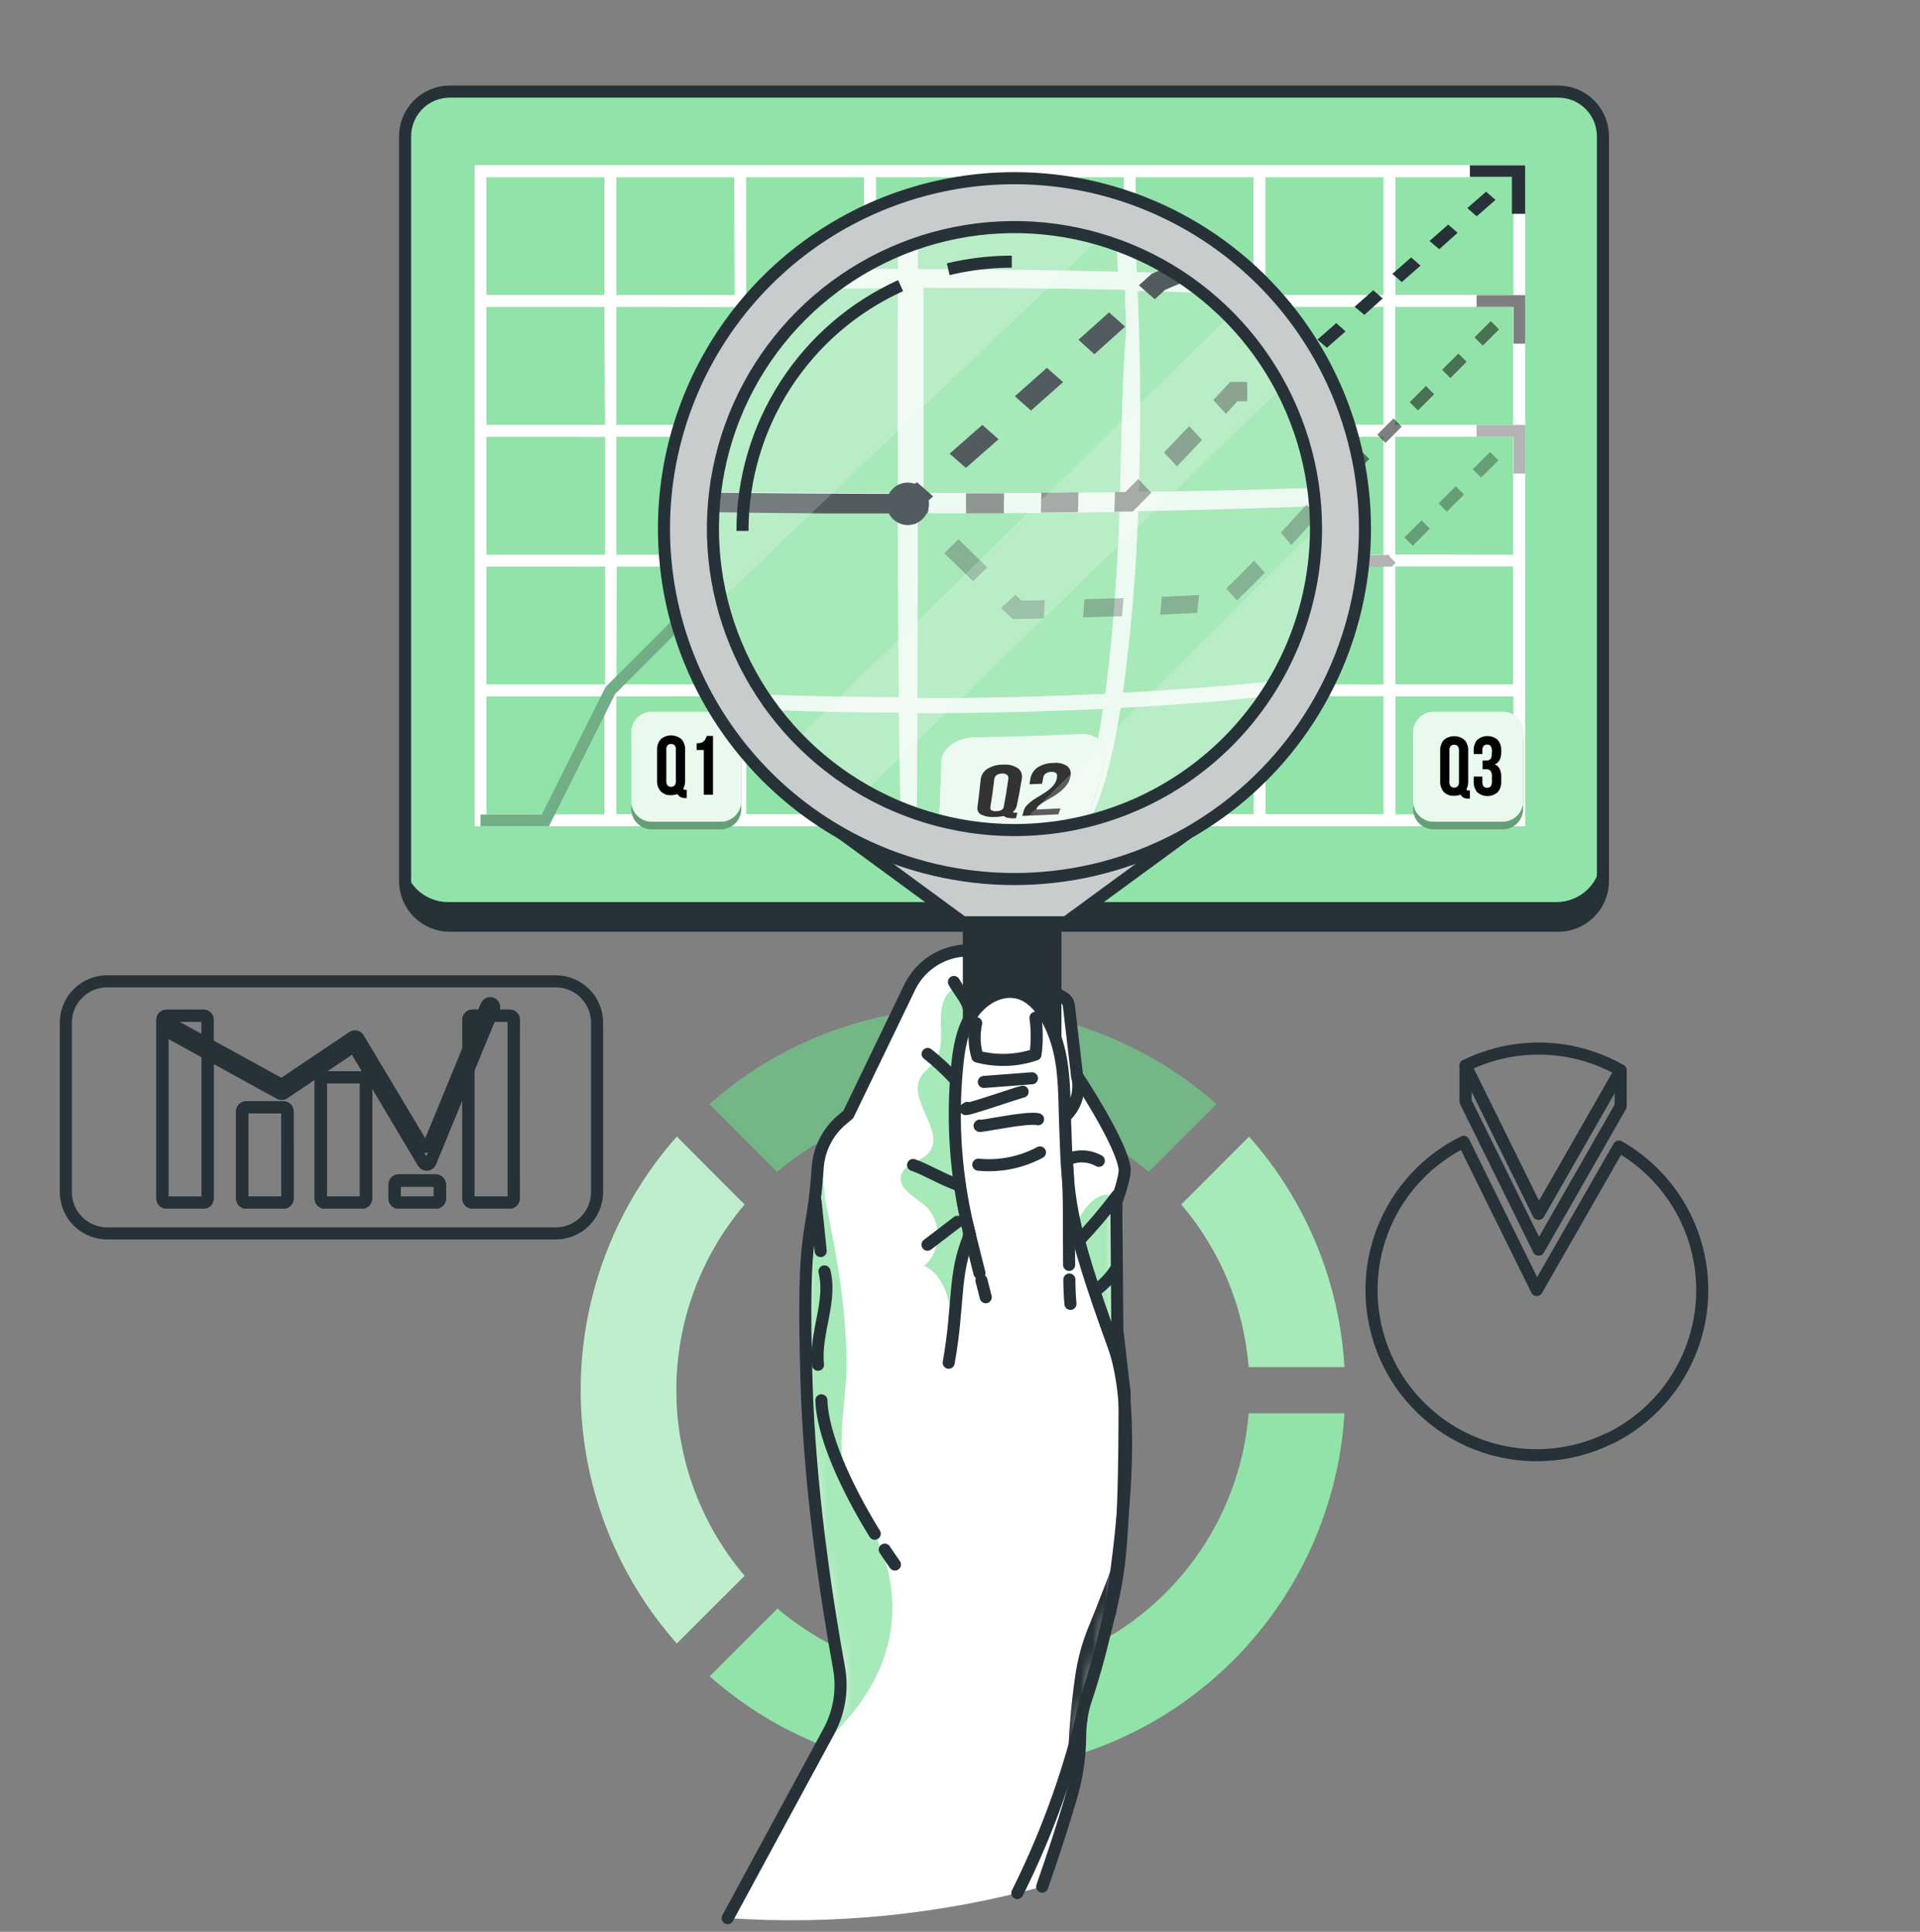 <svg width="159" height="160" viewBox="0 0 159 160" fill="none" xmlns="http://www.w3.org/2000/svg">
<rect x="0" y="0" width="159" height="160" fill="#808080" stroke="none"/>
<path d="M133.316 119.117C130.061 120.723 126.301 120.971 122.864 119.805C119.426 118.64 116.592 116.156 114.985 112.902C114.668 112.255 114.401 111.585 114.187 110.897C114.187 110.897 114.187 110.897 114.187 110.879C113.227 107.77 113.407 104.42 114.693 101.432C115.98 98.443 118.29 96.011 121.208 94.571L127.262 106.844L134.064 94.961C136.221 96.192 138.002 97.986 139.217 100.152C140.432 102.317 141.034 104.772 140.961 107.254C140.887 109.736 140.14 112.151 138.799 114.241C137.458 116.33 135.574 118.016 133.348 119.117H133.316Z" stroke="#263238" stroke-linecap="round" stroke-linejoin="round"/>
<path d="M121.365 88.259C123.375 87.268 125.597 86.785 127.837 86.853C130.077 86.921 132.265 87.538 134.211 88.649L127.409 100.528L121.365 88.259Z" stroke="#263238" stroke-linecap="round" stroke-linejoin="round"/>
<path d="M121.365 88.259V91.231L127.419 103.5L134.211 91.621V88.649L127.419 100.532L121.365 88.259Z" stroke="#263238" stroke-linecap="round" stroke-linejoin="round"/>
<path d="M46.02 81.278H8.872C7.966 81.278 7.096 81.638 6.455 82.279C5.814 82.92 5.453 83.79 5.453 84.697V98.735C5.453 99.642 5.814 100.512 6.455 101.154C7.096 101.795 7.965 102.156 8.872 102.157H46.02C46.928 102.157 47.799 101.797 48.441 101.155C49.083 100.513 49.443 99.642 49.443 98.735V84.697C49.442 83.79 49.081 82.92 48.439 82.279C47.798 81.638 46.928 81.278 46.02 81.278ZM23.823 99.272C23.823 99.359 23.789 99.444 23.727 99.506C23.665 99.568 23.582 99.604 23.494 99.605H20.39C20.346 99.605 20.303 99.596 20.262 99.579C20.222 99.563 20.185 99.538 20.154 99.507C20.124 99.476 20.099 99.44 20.082 99.399C20.066 99.359 20.057 99.316 20.057 99.272V92.047C20.058 91.959 20.093 91.876 20.156 91.814C20.218 91.752 20.302 91.718 20.39 91.718H23.48C23.567 91.718 23.651 91.752 23.712 91.814C23.774 91.876 23.809 91.96 23.809 92.047L23.823 99.272ZM29.992 99.605H26.902C26.814 99.605 26.729 99.57 26.667 99.507C26.604 99.445 26.569 99.36 26.569 99.272V89.555C26.57 89.468 26.606 89.384 26.668 89.322C26.73 89.26 26.815 89.226 26.902 89.226H29.992C30.035 89.226 30.078 89.234 30.118 89.251C30.158 89.267 30.194 89.292 30.225 89.322C30.256 89.353 30.28 89.389 30.296 89.429C30.313 89.469 30.321 89.512 30.321 89.555V99.272C30.321 99.316 30.312 99.361 30.295 99.402C30.278 99.443 30.252 99.48 30.22 99.511C30.188 99.542 30.15 99.566 30.108 99.582C30.067 99.599 30.022 99.606 29.978 99.605H29.992ZM36.436 99.272C36.436 99.359 36.402 99.444 36.34 99.506C36.278 99.568 36.195 99.604 36.107 99.605H33.014C32.926 99.604 32.842 99.568 32.781 99.506C32.719 99.444 32.684 99.359 32.684 99.272V98.108C32.684 98.021 32.719 97.937 32.781 97.875C32.843 97.814 32.926 97.779 33.014 97.779H36.107C36.194 97.779 36.278 97.814 36.34 97.875C36.402 97.937 36.436 98.021 36.436 98.108V99.272ZM42.548 99.272C42.548 99.359 42.513 99.444 42.451 99.506C42.39 99.568 42.306 99.604 42.218 99.605H39.114C39.026 99.605 38.941 99.57 38.879 99.507C38.816 99.445 38.781 99.36 38.781 99.272V88.624L35.642 96.268C35.617 96.324 35.578 96.373 35.529 96.409C35.479 96.444 35.42 96.465 35.359 96.47C35.298 96.474 35.237 96.462 35.183 96.434C35.128 96.406 35.083 96.363 35.051 96.311L29.48 86.949C29.457 86.91 29.427 86.877 29.391 86.85C29.355 86.824 29.314 86.805 29.27 86.796C29.226 86.786 29.181 86.785 29.137 86.794C29.093 86.802 29.052 86.82 29.015 86.845L23.505 90.561C23.451 90.596 23.389 90.614 23.326 90.614C23.262 90.614 23.2 90.596 23.147 90.561L17.193 87.282V99.275C17.193 99.363 17.158 99.447 17.097 99.51C17.035 99.572 16.951 99.607 16.863 99.608H13.781C13.737 99.608 13.694 99.6 13.653 99.583C13.613 99.566 13.576 99.542 13.546 99.511C13.514 99.48 13.49 99.443 13.473 99.403C13.457 99.362 13.448 99.319 13.448 99.275V84.453C13.449 84.366 13.484 84.282 13.547 84.22C13.609 84.159 13.693 84.124 13.781 84.124H16.871C16.958 84.124 17.042 84.159 17.104 84.221C17.165 84.282 17.2 84.366 17.2 84.453V86.48L23.125 89.741C23.178 89.776 23.241 89.794 23.304 89.794C23.368 89.794 23.43 89.776 23.483 89.741L29.212 85.889C29.249 85.864 29.291 85.846 29.335 85.838C29.379 85.829 29.424 85.83 29.468 85.839C29.512 85.849 29.554 85.868 29.59 85.894C29.627 85.921 29.657 85.954 29.68 85.993L34.961 94.825C34.993 94.877 35.039 94.92 35.093 94.948C35.148 94.976 35.209 94.988 35.27 94.984C35.331 94.98 35.389 94.958 35.439 94.923C35.489 94.887 35.528 94.838 35.552 94.782L38.796 86.884V84.45C38.797 84.362 38.832 84.278 38.894 84.217C38.957 84.155 39.041 84.12 39.129 84.12H39.934L40.292 83.286C40.309 83.246 40.333 83.21 40.364 83.18C40.395 83.149 40.431 83.125 40.471 83.108C40.511 83.092 40.554 83.083 40.597 83.084C40.641 83.084 40.684 83.092 40.724 83.109C40.764 83.126 40.8 83.15 40.83 83.181C40.861 83.212 40.885 83.248 40.901 83.288C40.918 83.328 40.926 83.371 40.926 83.414C40.926 83.458 40.917 83.501 40.901 83.54L40.664 84.12H42.233C42.32 84.12 42.404 84.155 42.465 84.217C42.527 84.279 42.562 84.362 42.562 84.45L42.548 99.272Z" stroke="#263238" stroke-linecap="round" stroke-linejoin="round"/>
<path d="M23.48 91.718H20.386C20.204 91.718 20.057 91.865 20.057 92.047V99.275C20.057 99.457 20.204 99.605 20.386 99.605H23.48C23.662 99.605 23.809 99.457 23.809 99.275V92.047C23.809 91.865 23.662 91.718 23.48 91.718Z" stroke="#263238" stroke-linecap="round" stroke-linejoin="round"/>
<path d="M29.978 89.226H26.884C26.703 89.226 26.555 89.373 26.555 89.555V99.275C26.555 99.457 26.703 99.605 26.884 99.605H29.978C30.16 99.605 30.307 99.457 30.307 99.275V89.555C30.307 89.373 30.16 89.226 29.978 89.226Z" stroke="#263238" stroke-linecap="round" stroke-linejoin="round"/>
<path d="M36.093 97.779H32.999C32.817 97.779 32.67 97.926 32.67 98.108V99.275C32.67 99.457 32.817 99.605 32.999 99.605H36.093C36.275 99.605 36.422 99.457 36.422 99.275V98.108C36.422 97.926 36.275 97.779 36.093 97.779Z" stroke="#263238" stroke-linecap="round" stroke-linejoin="round"/>
<path d="M13.577 84.933V84.894C13.596 84.853 13.624 84.816 13.658 84.786C13.692 84.755 13.732 84.733 13.775 84.719C13.819 84.704 13.864 84.699 13.909 84.704C13.955 84.708 13.999 84.722 14.039 84.743L17.186 86.476V84.45C17.186 84.407 17.177 84.364 17.161 84.324C17.144 84.284 17.12 84.248 17.089 84.217C17.059 84.186 17.022 84.162 16.982 84.145C16.942 84.129 16.899 84.121 16.856 84.121H13.781C13.693 84.121 13.609 84.155 13.547 84.217C13.484 84.278 13.449 84.362 13.448 84.45V99.272C13.448 99.316 13.457 99.359 13.473 99.399C13.49 99.44 13.515 99.476 13.546 99.507C13.576 99.538 13.613 99.563 13.653 99.579C13.694 99.596 13.737 99.605 13.781 99.605H16.871C16.958 99.604 17.042 99.568 17.104 99.506C17.165 99.444 17.2 99.359 17.2 99.272V87.278L13.716 85.359C13.644 85.319 13.589 85.253 13.563 85.174C13.537 85.095 13.542 85.009 13.577 84.933Z" stroke="#263238" stroke-linecap="round" stroke-linejoin="round"/>
<path d="M42.204 84.117H40.636L38.781 88.621V99.268C38.781 99.356 38.816 99.441 38.879 99.504C38.941 99.566 39.026 99.601 39.114 99.601H42.204C42.292 99.6 42.375 99.565 42.437 99.502C42.499 99.44 42.533 99.356 42.533 99.268V84.446C42.533 84.359 42.499 84.275 42.437 84.213C42.375 84.152 42.291 84.117 42.204 84.117Z" stroke="#263238" stroke-linecap="round" stroke-linejoin="round"/>
<path d="M39.114 84.117C39.027 84.117 38.942 84.151 38.88 84.213C38.818 84.275 38.782 84.359 38.781 84.446V86.881L39.92 84.117H39.114Z" stroke="#263238" stroke-linecap="round" stroke-linejoin="round"/>
<path d="M29.978 89.226H26.884C26.703 89.226 26.555 89.373 26.555 89.555V99.275C26.555 99.457 26.703 99.605 26.884 99.605H29.978C30.16 99.605 30.307 99.457 30.307 99.275V89.555C30.307 89.373 30.16 89.226 29.978 89.226Z" stroke="#263238" stroke-linecap="round" stroke-linejoin="round"/>
<path d="M23.48 91.718H20.386C20.204 91.718 20.057 91.865 20.057 92.047V99.275C20.057 99.457 20.204 99.605 20.386 99.605H23.48C23.662 99.605 23.809 99.457 23.809 99.275V92.047C23.809 91.865 23.662 91.718 23.48 91.718Z" stroke="#263238" stroke-linecap="round" stroke-linejoin="round"/>
<path d="M36.093 97.779H32.999C32.817 97.779 32.67 97.926 32.67 98.108V99.275C32.67 99.457 32.817 99.605 32.999 99.605H36.093C36.275 99.605 36.422 99.457 36.422 99.275V98.108C36.422 97.926 36.275 97.779 36.093 97.779Z" stroke="#263238" stroke-linecap="round" stroke-linejoin="round"/>
<path d="M103.439 94.141L97.826 99.762C101.057 103.55 103.009 108.261 103.404 113.224H111.337C110.921 106.157 108.139 99.436 103.439 94.141Z" fill="#92E3A9"/>
<path opacity="0.2" d="M103.439 94.141L97.826 99.762C101.057 103.55 103.009 108.261 103.404 113.224H111.337C110.921 106.157 108.139 99.436 103.439 94.141Z" fill="white"/>
<path d="M61.659 130.512C58.01 126.221 56.006 120.771 56.006 115.137C56.006 109.504 58.01 104.054 61.659 99.762L56.048 94.141C50.921 99.931 48.09 107.397 48.09 115.13C48.09 122.864 50.921 130.33 56.048 136.119L61.659 130.512Z" fill="#92E3A9"/>
<g opacity="0.4">
<path d="M61.659 130.512C58.01 126.221 56.006 120.771 56.006 115.137C56.006 109.504 58.01 104.054 61.659 99.762L56.048 94.141C50.921 99.931 48.09 107.397 48.09 115.13C48.09 122.864 50.921 130.33 56.048 136.119L61.659 130.512Z" fill="white"/>
</g>
<path d="M64.365 97.052C68.658 93.403 74.108 91.4 79.742 91.4C85.376 91.4 90.826 93.403 95.119 97.052L100.729 91.442C94.941 86.316 87.476 83.485 79.744 83.485C72.012 83.485 64.547 86.316 58.759 91.442L64.365 97.052Z" fill="#92E3A9"/>
<path opacity="0.2" d="M64.365 97.052C68.658 93.403 74.108 91.4 79.742 91.4C85.376 91.4 90.826 93.403 95.119 97.052L100.729 91.442C94.941 86.316 87.476 83.485 79.744 83.485C72.012 83.485 64.547 86.316 58.759 91.442L64.365 97.052Z" fill="black"/>
<path d="M111.337 117.055H103.404C103.053 121.408 101.507 125.581 98.936 129.113C96.366 132.644 92.871 135.398 88.835 137.07C84.8 138.742 80.382 139.268 76.067 138.59C71.751 137.912 67.707 136.056 64.38 133.226L58.766 138.836C63.208 142.77 68.666 145.375 74.518 146.355C80.37 147.335 86.379 146.651 91.861 144.38C97.342 142.109 102.075 138.342 105.518 133.511C108.962 128.679 110.979 122.977 111.337 117.055Z" fill="#92E3A9"/>
<path d="M128.891 76.856H37.109C36.128 76.856 35.186 76.466 34.492 75.772C33.797 75.078 33.407 74.136 33.407 73.154V13.623C33.407 13.137 33.503 12.656 33.689 12.207C33.875 11.758 34.148 11.35 34.492 11.007C34.836 10.663 35.244 10.391 35.693 10.205C36.142 10.02 36.623 9.924 37.109 9.925H128.891C129.377 9.924 129.858 10.02 130.307 10.205C130.756 10.391 131.165 10.663 131.508 11.007C131.852 11.35 132.125 11.758 132.311 12.207C132.497 12.656 132.593 13.137 132.593 13.623V73.154C132.593 74.136 132.203 75.078 131.509 75.772C130.814 76.466 129.873 76.856 128.891 76.856Z" fill="#263238"/>
<path d="M128.891 74.715H37.109C36.128 74.715 35.186 74.325 34.492 73.631C33.797 72.937 33.407 71.995 33.407 71.013V11.482C33.408 10.501 33.799 9.56 34.493 8.867C35.187 8.173 36.128 7.784 37.109 7.784H128.891C129.872 7.784 130.813 8.173 131.507 8.867C132.201 9.56 132.592 10.501 132.593 11.482V71.013C132.593 71.995 132.203 72.937 131.509 73.631C130.814 74.325 129.873 74.715 128.891 74.715Z" fill="#92E3A9"/>
<path d="M132.743 13.433V11.285C132.743 10.799 132.647 10.318 132.461 9.869C132.275 9.42 132.003 9.012 131.659 8.669C131.315 8.325 130.907 8.053 130.458 7.867C130.009 7.682 129.527 7.586 129.041 7.587H37.249C36.763 7.586 36.282 7.682 35.833 7.867C35.383 8.053 34.975 8.325 34.632 8.669C34.288 9.012 34.015 9.42 33.829 9.869C33.643 10.318 33.547 10.799 33.547 11.285V70.824V72.972C33.547 73.954 33.937 74.895 34.631 75.589C35.326 76.284 36.267 76.674 37.249 76.674H129.041C130.023 76.674 130.965 76.284 131.659 75.589C132.353 74.895 132.743 73.954 132.743 72.972V13.433Z" stroke="#263238" stroke-miterlimit="10"/>
<path d="M39.308 13.691V68.425H126.306V13.691H39.308ZM125.339 24.432H115.548V14.661H125.339V24.432ZM61.777 36.164H71.569V45.956H61.777V36.164ZM60.814 45.956H51.026V36.164H60.814V45.956ZM93.078 35.215H83.294V25.402H93.082L93.078 35.215ZM94.034 25.402H103.823V35.194H94.034V25.402ZM83.294 36.142H93.085V45.934H83.294V36.142ZM82.331 45.934H72.532V36.164H82.323L82.331 45.934ZM82.331 35.194H72.532V25.402H82.323L82.331 35.194ZM71.59 35.194H61.777V25.402H71.569L71.59 35.194ZM71.59 46.912V56.7H61.777V46.919L71.59 46.912ZM72.553 46.912H82.345V56.7H72.532L72.553 46.912ZM83.294 46.912H93.085V56.7H83.294V46.912ZM94.034 46.912H103.823V56.7H94.034V46.912ZM94.034 45.949V36.164H103.823V45.956L94.034 45.949ZM104.775 36.157H114.585V45.949H104.793L104.775 36.157ZM104.775 35.194V25.402H114.585V35.194H104.775ZM104.775 24.453V14.661H114.585V24.446L104.775 24.453ZM103.812 24.453H94.034V14.661H103.823L103.812 24.453ZM93.071 24.453H83.294V14.661H93.082L93.071 24.453ZM82.331 24.453H72.532V14.661H82.323L82.331 24.453ZM71.59 24.453H61.777V14.661H71.569L71.59 24.453ZM60.85 24.453H51.026V14.661H60.814L60.85 24.453ZM60.85 25.416V35.208H51.026V25.402L60.85 25.416ZM50.109 35.208H40.271V25.402H50.062L50.109 35.208ZM50.109 36.171V45.963H40.271V36.164L50.109 36.171ZM50.109 46.912V56.7H40.271V46.919L50.109 46.912ZM51.072 46.912H60.86V56.7H51.026L51.072 46.912ZM60.86 57.652V67.444H51.026V57.67L60.86 57.652ZM61.823 57.652H71.615V67.444H61.777L61.823 57.652ZM72.564 57.652H82.356V67.444H72.532L72.564 57.652ZM83.305 57.652H93.096V67.444H83.294L83.305 57.652ZM94.045 57.652H103.833V67.444H94.034L94.045 57.652ZM104.786 57.652H114.585V67.444H104.793L104.786 57.652ZM104.786 56.689V46.919H114.585V56.707L104.786 56.689ZM115.526 46.901H125.318V56.689H115.548L115.526 46.901ZM115.526 45.938V36.164H125.318V45.956L115.526 45.938ZM115.526 35.197V25.402H125.318V35.194L115.526 35.197ZM50.062 14.661V24.446H40.271V14.661H50.062ZM40.271 57.67H50.062V67.462H40.271V57.67ZM115.548 67.462V57.67H125.339V67.462H115.548Z" fill="white"/>
<path opacity="0.8" d="M39.308 13.691V68.425H126.306V13.691H39.308ZM125.339 24.432H115.548V14.661H125.339V24.432ZM61.777 36.164H71.569V45.956H61.777V36.164ZM60.814 45.956H51.026V36.164H60.814V45.956ZM93.078 35.215H83.294V25.402H93.082L93.078 35.215ZM94.034 25.402H103.823V35.194H94.034V25.402ZM83.294 36.142H93.085V45.934H83.294V36.142ZM82.331 45.934H72.532V36.164H82.323L82.331 45.934ZM82.331 35.194H72.532V25.402H82.323L82.331 35.194ZM71.59 35.194H61.777V25.402H71.569L71.59 35.194ZM71.59 46.912V56.7H61.777V46.919L71.59 46.912ZM72.553 46.912H82.345V56.7H72.532L72.553 46.912ZM83.294 46.912H93.085V56.7H83.294V46.912ZM94.034 46.912H103.823V56.7H94.034V46.912ZM94.034 45.949V36.164H103.823V45.956L94.034 45.949ZM104.775 36.157H114.585V45.949H104.793L104.775 36.157ZM104.775 35.194V25.402H114.585V35.194H104.775ZM104.775 24.453V14.661H114.585V24.446L104.775 24.453ZM103.812 24.453H94.034V14.661H103.823L103.812 24.453ZM93.071 24.453H83.294V14.661H93.082L93.071 24.453ZM82.331 24.453H72.532V14.661H82.323L82.331 24.453ZM71.59 24.453H61.777V14.661H71.569L71.59 24.453ZM60.85 24.453H51.026V14.661H60.814L60.85 24.453ZM60.85 25.416V35.208H51.026V25.402L60.85 25.416ZM50.109 35.208H40.271V25.402H50.062L50.109 35.208ZM50.109 36.171V45.963H40.271V36.164L50.109 36.171ZM50.109 46.912V56.7H40.271V46.919L50.109 46.912ZM51.072 46.912H60.86V56.7H51.026L51.072 46.912ZM60.86 57.652V67.444H51.026V57.67L60.86 57.652ZM61.823 57.652H71.615V67.444H61.777L61.823 57.652ZM72.564 57.652H82.356V67.444H72.532L72.564 57.652ZM83.305 57.652H93.096V67.444H83.294L83.305 57.652ZM94.045 57.652H103.833V67.444H94.034L94.045 57.652ZM104.786 57.652H114.585V67.444H104.793L104.786 57.652ZM104.786 56.689V46.919H114.585V56.707L104.786 56.689ZM115.526 46.901H125.318V56.689H115.548L115.526 46.901ZM115.526 45.938V36.164H125.318V45.956L115.526 45.938ZM115.526 35.197V25.402H125.318V35.194L115.526 35.197ZM50.062 14.661V24.446H40.271V14.661H50.062ZM40.271 57.67H50.062V67.462H40.271V57.67ZM115.548 67.462V57.67H125.339V67.462H115.548Z" fill="white"/>
<path d="M83.24 46.776L82.463 46.095L83.24 45.415L84.017 46.095L83.24 46.776Z" fill="#263238"/>
<path d="M85.567 44.735L84.79 44.055L86.344 42.694L87.117 43.374L85.567 44.735ZM88.671 42.014L87.894 41.33L89.445 39.97L90.221 40.65L88.671 42.014ZM91.772 39.289L90.995 38.609L92.549 37.249L93.318 37.933L91.772 39.289ZM94.876 36.569L94.099 35.888L94.782 35.287L96.039 34.736L96.53 35.598L95.434 36.078L94.876 36.569ZM98.492 34.736L98.001 33.876L99.963 33.013L100.454 33.876L98.492 34.736ZM102.43 33.017L101.911 32.154L103.873 31.291L104.363 32.154L102.43 33.017ZM106.368 31.295L105.849 30.432L107.041 29.909L107.524 29.487L108.301 30.167L107.693 30.701L106.368 31.295ZM109.88 28.807L109.103 28.126L110.657 26.762L111.43 27.446L109.88 28.807ZM112.984 26.082L112.179 25.402L113.725 24.041L114.502 24.722L112.984 26.082ZM116.085 23.361L115.308 22.681L116.862 21.32L117.635 22.001L116.085 23.361ZM119.189 20.64L118.38 19.96L119.93 18.6L120.707 19.28L119.189 20.64ZM122.289 17.919L121.512 17.235L123.066 15.875L123.843 16.555L122.289 17.919Z" fill="#263238"/>
<path d="M126.302 17.712H125.203V14.654H121.723V13.695H126.302V17.712Z" fill="#263238"/>
<g opacity="0.5">
<path d="M112.053 39.365L111.373 38.684L112.716 37.342L113.396 38.022L112.053 39.365ZM114.738 36.679L114.058 35.999L115.401 34.657L116.081 35.337L114.738 36.679ZM117.424 33.994L116.743 33.314L118.086 31.971L118.766 32.652L117.424 33.994ZM120.109 31.309L119.429 30.629L120.771 29.286L121.451 29.967L120.109 31.309ZM122.794 28.624L122.114 27.944L123.456 26.601L124.136 27.282L122.794 28.624Z" fill="black"/>
<path d="M109.887 41.541H108.727V40.578H109.49L110.031 40.038L110.711 40.718L109.887 41.541Z" fill="black"/>
<path d="M93.759 46.919H92.828V45.956H93.358L93.984 45.329L94.664 46.009L93.759 46.919ZM91.016 46.919H89.205V45.956H91.016V46.919ZM87.393 46.919H85.578V45.956H87.393V46.919ZM95.946 44.735L95.266 44.055L96.54 42.766L97.221 43.446L95.946 44.735ZM98.51 42.175L97.829 41.491L98.735 40.585H99.662V41.548H99.136L98.51 42.175ZM106.923 41.541H105.111V40.578H106.923V41.541ZM103.3 41.541H101.488V40.578H103.3V41.541Z" fill="black"/>
<path d="M83.766 45.956H82.803V46.919H83.766V45.956Z" fill="black"/>
<path d="M126.302 28.463H125.339V25.409H122.282L122.286 24.446H126.302V28.463Z" fill="black"/>
<g opacity="0.2">
<path d="M112.053 39.365L111.373 38.684L112.716 37.342L113.396 38.022L112.053 39.365ZM114.738 36.679L114.058 35.999L115.401 34.657L116.081 35.337L114.738 36.679ZM117.424 33.994L116.743 33.314L118.086 31.971L118.766 32.652L117.424 33.994ZM120.109 31.309L119.429 30.629L120.771 29.286L121.451 29.967L120.109 31.309ZM122.794 28.624L122.114 27.944L123.456 26.601L124.136 27.282L122.794 28.624Z" fill="black"/>
<path d="M109.887 41.541H108.727V40.578H109.49L110.031 40.038L110.711 40.718L109.887 41.541Z" fill="black"/>
<path d="M93.759 46.919H92.828V45.956H93.358L93.984 45.329L94.664 46.009L93.759 46.919ZM91.016 46.919H89.205V45.956H91.016V46.919ZM87.393 46.919H85.578V45.956H87.393V46.919ZM95.946 44.735L95.266 44.055L96.54 42.766L97.221 43.446L95.946 44.735ZM98.51 42.175L97.829 41.491L98.735 40.585H99.662V41.548H99.136L98.51 42.175ZM106.923 41.541H105.111V40.578H106.923V41.541ZM103.3 41.541H101.488V40.578H103.3V41.541Z" fill="black"/>
<path d="M83.766 45.956H82.803V46.919H83.766V45.956Z" fill="black"/>
<path d="M126.302 28.463H125.339V25.409H122.282L122.286 24.446H126.302V28.463Z" fill="black"/>
</g>
</g>
<g opacity="0.3">
<path d="M83.146 46.098L82.465 46.779L83.146 47.46L83.827 46.779L83.146 46.098Z" fill="black"/>
<path d="M97.539 52.296H95.538V51.333H97.536L97.539 52.296ZM93.54 52.296H91.528V51.333H93.529L93.54 52.296ZM89.541 52.296H87.98L87.386 51.698L88.07 51.018L88.381 51.333H89.541V52.296ZM99.702 51.727L99.022 51.047L100.436 49.633L101.116 50.313L99.702 51.727ZM85.972 50.295L84.54 48.884L85.223 48.2L86.638 49.615L85.972 50.295ZM102.53 48.909L101.85 48.229L103.264 46.797L103.944 47.481L102.53 48.909ZM115.265 46.929H113.31V45.967H114.867L114.9 45.931L114.932 45.967H115.064V46.099L115.58 46.614L115.265 46.929ZM111.327 46.929H109.325V45.967H111.327V46.929ZM107.327 46.929H105.312V45.967H107.313L107.327 46.929ZM116.994 45.2L116.314 44.517L117.728 43.106L118.408 43.786L116.994 45.2ZM119.822 42.372L119.142 41.692L120.556 40.278L121.236 40.958L119.822 42.372ZM122.651 39.544L121.97 38.863L123.402 37.449L124.083 38.13L122.651 39.544Z" fill="black"/>
<path d="M126.302 39.218H125.339V36.164H122.282V35.201H126.302V39.218Z" fill="black"/>
<g opacity="0.3">
<path d="M83.146 46.098L82.465 46.779L83.146 47.46L83.827 46.779L83.146 46.098Z" fill="black"/>
<path d="M97.539 52.296H95.538V51.333H97.536L97.539 52.296ZM93.54 52.296H91.528V51.333H93.529L93.54 52.296ZM89.541 52.296H87.98L87.386 51.698L88.07 51.018L88.381 51.333H89.541V52.296ZM99.702 51.727L99.022 51.047L100.436 49.633L101.116 50.313L99.702 51.727ZM85.972 50.295L84.54 48.884L85.223 48.2L86.638 49.615L85.972 50.295ZM102.53 48.909L101.85 48.229L103.264 46.797L103.944 47.481L102.53 48.909ZM115.265 46.929H113.31V45.967H114.867L114.9 45.931L114.932 45.967H115.064V46.099L115.58 46.614L115.265 46.929ZM111.327 46.929H109.325V45.967H111.327V46.929ZM107.327 46.929H105.312V45.967H107.313L107.327 46.929ZM116.994 45.2L116.314 44.517L117.728 43.106L118.408 43.786L116.994 45.2ZM119.822 42.372L119.142 41.692L120.556 40.278L121.236 40.958L119.822 42.372ZM122.651 39.544L121.97 38.863L123.402 37.449L124.083 38.13L122.651 39.544Z" fill="black"/>
<path d="M126.302 39.218H125.339V36.164H122.282V35.201H126.302V39.218Z" fill="black"/>
</g>
</g>
<path d="M45.465 68.425H39.791V67.462H44.868L50.148 56.904L55.719 51.333H66.474L71.852 45.956H82.803V46.919H72.249L66.871 52.296H56.12L50.94 57.477L45.465 68.425Z" fill="#92E3A9"/>
<g opacity="0.3">
<path d="M45.465 68.425H39.791V67.462H44.868L50.148 56.904L55.719 51.333H66.474L71.852 45.956H82.803V46.919H72.249L66.871 52.296H56.12L50.94 57.477L45.465 68.425Z" fill="#263238"/>
</g>
<path d="M59.686 59.582H53.976C53.036 59.582 52.275 60.343 52.275 61.282V66.993C52.275 67.932 53.036 68.694 53.976 68.694H59.686C60.625 68.694 61.387 67.932 61.387 66.993V61.282C61.387 60.343 60.625 59.582 59.686 59.582Z" fill="#92E3A9"/>
<path opacity="0.3" d="M59.686 59.582H53.976C53.036 59.582 52.275 60.343 52.275 61.282V66.993C52.275 67.932 53.036 68.694 53.976 68.694H59.686C60.625 68.694 61.387 67.932 61.387 66.993V61.282C61.387 60.343 60.625 59.582 59.686 59.582Z" fill="black"/>
<path d="M59.686 58.945H53.976C53.036 58.945 52.275 59.706 52.275 60.645V66.356C52.275 67.295 53.036 68.056 53.976 68.056H59.686C60.625 68.056 61.387 67.295 61.387 66.356V60.645C61.387 59.706 60.625 58.945 59.686 58.945Z" fill="#92E3A9"/>
<path opacity="0.8" d="M59.686 58.945H53.976C53.036 58.945 52.275 59.706 52.275 60.645V66.356C52.275 67.295 53.036 68.056 53.976 68.056H59.686C60.625 68.056 61.387 67.295 61.387 66.356V60.645C61.387 59.706 60.625 58.945 59.686 58.945Z" fill="white"/>
<path d="M54.416 62.131C54.393 61.801 54.501 61.476 54.717 61.225C54.956 61.02 55.261 60.907 55.576 60.907C55.891 60.907 56.196 61.02 56.435 61.225C56.651 61.476 56.759 61.801 56.736 62.131V64.637C56.744 64.873 56.693 65.106 56.589 65.317C56.594 65.336 56.603 65.353 56.616 65.368C56.628 65.383 56.643 65.395 56.661 65.403C56.707 65.417 56.756 65.423 56.804 65.421H56.872V66.101H56.768C56.624 66.107 56.48 66.078 56.349 66.016C56.244 65.962 56.16 65.875 56.109 65.769C56.028 65.798 55.944 65.82 55.859 65.833C55.766 65.851 55.671 65.859 55.576 65.858C55.419 65.869 55.261 65.847 55.113 65.793C54.965 65.738 54.83 65.653 54.717 65.543C54.502 65.292 54.394 64.967 54.416 64.637V62.131ZM55.179 64.705C55.168 64.834 55.206 64.962 55.286 65.063C55.366 65.132 55.468 65.171 55.574 65.171C55.68 65.171 55.782 65.132 55.862 65.063C55.942 64.962 55.981 64.834 55.97 64.705V62.081C55.98 61.952 55.941 61.825 55.862 61.723C55.782 61.654 55.68 61.615 55.574 61.615C55.468 61.615 55.366 61.654 55.286 61.723C55.207 61.825 55.169 61.952 55.179 62.081V64.705Z" fill="black"/>
<path d="M57.699 61.562C57.82 61.565 57.941 61.549 58.057 61.515C58.143 61.488 58.222 61.443 58.29 61.383C58.348 61.327 58.396 61.261 58.433 61.189C58.472 61.113 58.506 61.034 58.533 60.953H59.045V65.822H58.283V62.117H57.692L57.699 61.562Z" fill="black"/>
<path d="M92.004 59.94H86.294C85.355 59.94 84.593 60.701 84.593 61.641V67.351C84.593 68.29 85.355 69.052 86.294 69.052H92.004C92.944 69.052 93.705 68.29 93.705 67.351V61.641C93.705 60.701 92.944 59.94 92.004 59.94Z" fill="#92E3A9"/>
<path opacity="0.3" d="M92.004 59.94H86.294C85.355 59.94 84.593 60.701 84.593 61.641V67.351C84.593 68.29 85.355 69.052 86.294 69.052H92.004C92.944 69.052 93.705 68.29 93.705 67.351V61.641C93.705 60.701 92.944 59.94 92.004 59.94Z" fill="black"/>
<path d="M92.004 59.303H86.294C85.355 59.303 84.593 60.064 84.593 61.003V66.714C84.593 67.653 85.355 68.414 86.294 68.414H92.004C92.944 68.414 93.705 67.653 93.705 66.714V61.003C93.705 60.064 92.944 59.303 92.004 59.303Z" fill="#92E3A9"/>
<path opacity="0.8" d="M92.004 59.303H86.294C85.355 59.303 84.593 60.064 84.593 61.003V66.714C84.593 67.653 85.355 68.414 86.294 68.414H92.004C92.944 68.414 93.705 67.653 93.705 66.714V61.003C93.705 60.064 92.944 59.303 92.004 59.303Z" fill="white"/>
<path d="M86.835 62.553C86.811 62.224 86.918 61.899 87.132 61.648C87.373 61.444 87.678 61.333 87.993 61.333C88.308 61.333 88.613 61.444 88.854 61.648C89.066 61.9 89.172 62.225 89.151 62.553V65.06C89.159 65.295 89.108 65.529 89.004 65.74C89.01 65.759 89.019 65.777 89.032 65.792C89.045 65.808 89.061 65.82 89.079 65.829C89.126 65.837 89.173 65.837 89.219 65.829H89.29V66.51H89.187C89.042 66.516 88.898 66.486 88.768 66.424C88.662 66.371 88.578 66.284 88.528 66.177C88.446 66.205 88.362 66.228 88.277 66.245C88.183 66.261 88.087 66.269 87.991 66.27C87.833 66.28 87.675 66.257 87.528 66.202C87.379 66.147 87.245 66.061 87.132 65.951C86.918 65.7 86.811 65.375 86.835 65.045V62.553ZM87.59 65.142C87.58 65.27 87.618 65.398 87.697 65.5C87.777 65.569 87.88 65.607 87.986 65.607C88.091 65.607 88.194 65.569 88.274 65.5C88.353 65.398 88.391 65.27 88.381 65.142V62.518C88.392 62.389 88.354 62.261 88.274 62.16C88.194 62.09 88.091 62.052 87.986 62.052C87.88 62.052 87.777 62.09 87.697 62.16C87.617 62.261 87.579 62.389 87.59 62.518V65.142Z" fill="black"/>
<path d="M91.17 62.582C91.188 62.427 91.15 62.271 91.063 62.142C91.026 62.102 90.982 62.072 90.933 62.052C90.883 62.032 90.83 62.024 90.776 62.027C90.723 62.024 90.67 62.032 90.62 62.051C90.57 62.069 90.525 62.098 90.486 62.135C90.406 62.236 90.368 62.364 90.379 62.493V63.015H89.663V62.543C89.64 62.215 89.742 61.892 89.949 61.637C90.186 61.433 90.487 61.321 90.8 61.321C91.112 61.321 91.413 61.433 91.65 61.637C91.857 61.892 91.959 62.215 91.936 62.543C91.941 62.787 91.9 63.029 91.818 63.259C91.74 63.463 91.638 63.658 91.514 63.839C91.398 64.01 91.268 64.171 91.127 64.322C90.987 64.469 90.862 64.609 90.751 64.737C90.636 64.86 90.536 64.996 90.454 65.142C90.39 65.268 90.368 65.411 90.393 65.55H91.825V66.245H89.62V65.647C89.615 65.434 89.653 65.222 89.731 65.024C89.802 64.847 89.896 64.68 90.01 64.526C90.121 64.378 90.24 64.237 90.368 64.104C90.495 63.971 90.615 63.831 90.726 63.685C90.841 63.535 90.935 63.37 91.005 63.194C91.102 63.004 91.157 62.795 91.17 62.582Z" fill="black"/>
<path d="M124.434 59.582H118.723C117.784 59.582 117.023 60.343 117.023 61.282V66.993C117.023 67.932 117.784 68.694 118.723 68.694H124.434C125.373 68.694 126.134 67.932 126.134 66.993V61.282C126.134 60.343 125.373 59.582 124.434 59.582Z" fill="#92E3A9"/>
<path opacity="0.3" d="M124.434 59.582H118.723C117.784 59.582 117.023 60.343 117.023 61.282V66.993C117.023 67.932 117.784 68.694 118.723 68.694H124.434C125.373 68.694 126.134 67.932 126.134 66.993V61.282C126.134 60.343 125.373 59.582 124.434 59.582Z" fill="black"/>
<path d="M124.434 58.945H118.723C117.784 58.945 117.023 59.706 117.023 60.645V66.356C117.023 67.295 117.784 68.056 118.723 68.056H124.434C125.373 68.056 126.134 67.295 126.134 66.356V60.645C126.134 59.706 125.373 58.945 124.434 58.945Z" fill="#92E3A9"/>
<path opacity="0.8" d="M124.434 58.945H118.723C117.784 58.945 117.023 59.706 117.023 60.645V66.356C117.023 67.295 117.784 68.056 118.723 68.056H124.434C125.373 68.056 126.134 67.295 126.134 66.356V60.645C126.134 59.706 125.373 58.945 124.434 58.945Z" fill="white"/>
<path d="M119.267 62.195C119.246 61.867 119.352 61.542 119.565 61.29C119.805 61.086 120.11 60.975 120.426 60.975C120.741 60.975 121.046 61.086 121.287 61.29C121.499 61.542 121.605 61.867 121.584 62.195V64.701C121.594 64.937 121.543 65.171 121.437 65.382C121.45 65.42 121.477 65.452 121.512 65.471C121.56 65.479 121.608 65.479 121.655 65.471H121.723V66.151H121.62C121.475 66.157 121.331 66.128 121.201 66.066C121.095 66.013 121.01 65.926 120.961 65.819C120.879 65.847 120.795 65.87 120.71 65.887C120.616 65.903 120.52 65.911 120.424 65.912C120.266 65.922 120.108 65.898 119.96 65.844C119.812 65.789 119.677 65.703 119.565 65.593C119.352 65.341 119.245 65.016 119.267 64.687V62.195ZM120.03 64.77C120.02 64.898 120.058 65.026 120.137 65.128C120.217 65.197 120.32 65.235 120.426 65.235C120.531 65.235 120.634 65.197 120.714 65.128C120.793 65.026 120.831 64.898 120.821 64.77V62.145C120.832 62.017 120.794 61.889 120.714 61.787C120.634 61.718 120.531 61.68 120.426 61.68C120.32 61.68 120.217 61.718 120.137 61.787C120.057 61.889 120.019 62.017 120.03 62.145V64.77Z" fill="black"/>
<path d="M123.549 62.224C123.567 62.069 123.529 61.913 123.442 61.784C123.405 61.744 123.36 61.713 123.31 61.693C123.26 61.673 123.206 61.665 123.152 61.669C123.099 61.667 123.047 61.675 122.998 61.694C122.949 61.712 122.904 61.74 122.865 61.777C122.786 61.878 122.747 62.006 122.758 62.135V62.45H122.042V62.185C122.02 61.857 122.124 61.533 122.332 61.279C122.568 61.075 122.869 60.964 123.181 60.964C123.492 60.964 123.793 61.075 124.029 61.279C124.237 61.533 124.341 61.857 124.319 62.185V62.31C124.319 62.825 124.14 63.162 123.786 63.309C123.966 63.38 124.113 63.517 124.197 63.692C124.284 63.893 124.326 64.11 124.319 64.329V64.709C124.342 65.037 124.238 65.361 124.029 65.615C123.794 65.82 123.493 65.933 123.181 65.933C122.868 65.933 122.567 65.82 122.332 65.615C122.123 65.361 122.019 65.037 122.042 64.709V64.319H122.758V64.784C122.748 64.912 122.786 65.04 122.865 65.142C122.904 65.178 122.949 65.206 122.998 65.225C123.047 65.243 123.099 65.252 123.152 65.249C123.205 65.251 123.258 65.243 123.308 65.224C123.358 65.204 123.404 65.175 123.442 65.138C123.528 65.01 123.566 64.855 123.549 64.702V64.319C123.565 64.15 123.523 63.981 123.431 63.839C123.379 63.788 123.316 63.751 123.247 63.728C123.178 63.706 123.105 63.7 123.034 63.71H122.776V62.994H123.077C123.199 63 123.319 62.96 123.413 62.883C123.459 62.827 123.494 62.762 123.515 62.693C123.536 62.623 123.543 62.55 123.535 62.478L123.549 62.224Z" fill="black"/>
<path d="M92.531 110.152L93.136 115.379C93.136 129.449 92.642 130.495 91.464 135.381C91.052 137.086 90.547 138.983 89.96 140.684C89.774 141.225 89.641 141.782 89.563 142.348V142.374C89.493 142.833 89.457 143.298 89.455 143.763C89.445 145.566 89.17 147.359 88.639 149.083C88.012 151.231 87.207 153.673 86.308 156.261C77.835 158.578 69.034 159.459 60.27 158.867L68.647 143.408C69.519 141.801 69.817 139.945 69.492 138.145C68.418 132.199 67.058 123.205 66.8 114.419C66.399 100.725 67.312 103.203 67.724 96.744C67.771 95.969 67.976 95.211 68.326 94.518C68.675 93.824 69.162 93.209 69.757 92.709L70.258 92.294L75.335 81.768C75.664 81.085 76.133 80.479 76.712 79.989C77.29 79.499 77.965 79.136 78.693 78.923C79.42 78.711 80.185 78.653 80.936 78.755C81.687 78.856 82.409 79.115 83.054 79.513L88.12 82.638C88.23 82.706 88.323 82.798 88.393 82.907C88.462 83.016 88.506 83.14 88.521 83.268L89.201 89.086C89.201 89.086 92.889 94.635 93.139 96.784C93.218 97.499 92.459 99.529 92.459 99.529L92.531 110.152Z" fill="white"/>
<mask id="mask0_14_400" style="mask-type:luminance" maskUnits="userSpaceOnUse" x="60" y="78" width="34" height="82">
<path d="M92.531 110.152L93.136 115.379C93.136 129.449 92.642 130.495 91.464 135.381C91.052 137.086 90.547 138.983 89.96 140.684C89.774 141.225 89.641 141.782 89.563 142.348V142.374C89.493 142.833 89.457 143.298 89.455 143.763C89.445 145.566 89.17 147.359 88.639 149.083C88.012 151.231 87.207 153.673 86.308 156.261C77.835 158.578 69.034 159.459 60.27 158.867L68.647 143.408C69.519 141.801 69.817 139.945 69.492 138.145C68.418 132.199 67.058 123.205 66.8 114.419C66.399 100.725 67.312 103.203 67.724 96.744C67.771 95.969 67.976 95.211 68.326 94.518C68.675 93.824 69.162 93.209 69.757 92.709L70.258 92.294L75.335 81.768C75.664 81.085 76.133 80.479 76.712 79.989C77.29 79.499 77.965 79.136 78.693 78.923C79.42 78.711 80.185 78.653 80.936 78.755C81.687 78.856 82.409 79.115 83.054 79.513L88.12 82.638C88.23 82.706 88.323 82.798 88.393 82.907C88.462 83.016 88.506 83.14 88.521 83.268L89.201 89.086C89.201 89.086 92.889 94.635 93.139 96.784C93.218 97.499 92.459 99.529 92.459 99.529L92.531 110.152Z" fill="white"/>
</mask>
<g mask="url(#mask0_14_400)">
<path d="M68.16 144.418C76.287 137.182 74.325 129.406 71.15 124.87C68.608 121.243 70.144 116.761 70.112 112.719C70.05 109.767 69.75 106.825 69.213 103.922C68.962 102.469 68.676 101.019 68.386 99.572C68.271 99.01 68.282 98.459 68.182 97.911C68.082 97.364 67.724 96.877 67.795 96.318C67.795 96.318 66.721 104.71 66.721 105.433C66.692 107.223 66.721 109.529 66.721 111.326C66.753 115.132 66.975 117.713 67.215 121.508C67.648 128.332 69.188 135.779 69.632 138.954C69.843 140.455 68.751 143.107 68.16 144.418Z" fill="#92E3A9"/>
<g opacity="0.2">
<path d="M68.16 144.418C76.287 137.182 74.325 129.406 71.15 124.87C68.608 121.243 70.144 116.761 70.112 112.719C70.05 109.767 69.75 106.825 69.213 103.922C68.962 102.469 68.676 101.019 68.386 99.572C68.271 99.01 68.282 98.459 68.182 97.911C68.082 97.364 67.724 96.877 67.795 96.318C67.795 96.318 66.721 104.71 66.721 105.433C66.692 107.223 66.721 109.529 66.721 111.326C66.753 115.132 66.975 117.713 67.215 121.508C67.648 128.332 69.188 135.779 69.632 138.954C69.843 140.455 68.751 143.107 68.16 144.418Z" fill="white"/>
</g>
<path d="M80.916 82.305C80.53 81.414 79.094 81.528 78.496 82.305C77.898 83.082 77.891 84.128 77.923 85.098C77.956 86.068 77.977 87.124 77.404 87.912C77.046 88.395 76.506 88.728 76.219 89.254C75.185 91.18 78.321 93.748 76.935 95.448C76.291 96.243 74.873 96.361 74.626 97.356C74.347 98.459 75.75 99.121 76.606 99.862C78.038 101.105 77.988 103.643 76.527 104.843C78.797 105.863 79.237 109.701 78.851 114.667C80.379 112.518 80.759 106.196 80.591 103.568C80.422 100.94 79.799 98.355 79.574 95.731C79.227 91.603 79.875 87.452 81.464 83.626L80.916 82.305Z" fill="#92E3A9"/>
<g opacity="0.2">
<path d="M80.916 82.305C80.53 81.414 79.094 81.528 78.496 82.305C77.898 83.082 77.891 84.128 77.923 85.098C77.956 86.068 77.977 87.124 77.404 87.912C77.046 88.395 76.506 88.728 76.219 89.254C75.185 91.18 78.321 93.748 76.935 95.448C76.291 96.243 74.873 96.361 74.626 97.356C74.347 98.459 75.75 99.121 76.606 99.862C78.038 101.105 77.988 103.643 76.527 104.843C78.797 105.863 79.237 109.701 78.851 114.667C80.379 112.518 80.759 106.196 80.591 103.568C80.422 100.94 79.799 98.355 79.574 95.731C79.227 91.603 79.875 87.452 81.464 83.626L80.916 82.305Z" fill="white"/>
</g>
<path d="M89.04 101.824C88.875 102.898 89.226 104.001 89.573 105.047C90.662 108.312 91.748 111.578 92.831 114.846C92.889 110.689 93.007 106.529 93.007 102.376C93.007 101.266 93.329 99.3 91.9 98.982C90.583 98.688 89.197 100.808 89.04 101.824Z" fill="#92E3A9"/>
<path opacity="0.2" d="M89.04 101.824C88.875 102.898 89.226 104.001 89.573 105.047C90.662 108.312 91.748 111.578 92.831 114.846C92.889 110.689 93.007 106.529 93.007 102.376C93.007 101.266 93.329 99.3 91.9 98.982C90.583 98.688 89.197 100.808 89.04 101.824Z" fill="white"/>
</g>
<path d="M108.935 42.963C108.935 43.224 108.935 43.485 108.935 43.75C108.937 46.006 108.632 48.251 108.029 50.424C107.451 52.524 106.596 54.538 105.487 56.413H105.57C105.315 56.85 105.047 57.276 104.768 57.695H104.682C101.271 62.755 96.128 66.394 90.221 67.927L89.731 68.045L89.452 68.11C87.651 68.517 85.81 68.721 83.963 68.719C82.67 68.719 81.378 68.62 80.1 68.421C79.294 68.297 78.495 68.132 77.705 67.927C77.1 67.77 76.506 67.594 75.915 67.394V67.448C75.457 67.295 75.006 67.126 74.562 66.943C70.411 65.244 66.793 62.46 64.086 58.884C63.76 58.461 63.456 58.028 63.166 57.584C62.973 57.294 62.786 56.997 62.607 56.696C62.321 56.224 62.049 55.744 61.795 55.264C61.662 55.01 61.537 54.756 61.415 54.498C61.347 54.365 61.286 54.23 61.225 54.093C61.136 53.897 61.05 53.7 60.964 53.499C59.683 50.438 59.025 47.151 59.027 43.833C59.027 43.353 59.027 42.877 59.067 42.401C59.099 41.856 59.145 41.327 59.213 40.779C59.618 37.47 60.683 34.277 62.343 31.387C64.003 28.496 66.226 25.968 68.88 23.952C70.561 22.67 72.396 21.606 74.343 20.783C74.884 20.558 75.435 20.347 75.994 20.16C81.344 18.355 87.147 18.409 92.463 20.314C93.002 20.508 93.534 20.72 94.059 20.952C94.909 21.324 95.738 21.743 96.54 22.208H96.583C96.827 22.348 97.07 22.495 97.299 22.652C97.528 22.81 97.783 22.96 98.015 23.121L98.062 23.2C98.566 23.544 99.056 23.902 99.533 24.274C101.159 25.568 102.619 27.058 103.88 28.71C104.123 29.029 104.356 29.354 104.596 29.684L104.714 29.859C104.907 30.149 105.101 30.436 105.283 30.733C105.509 31.091 105.727 31.474 105.935 31.853L105.953 31.889C106.022 32.005 106.085 32.125 106.142 32.247C106.175 32.312 106.207 32.38 106.243 32.444C106.343 32.641 106.44 32.842 106.533 33.042C106.534 33.051 106.534 33.061 106.533 33.071V33.092L106.554 33.135L106.572 33.171L106.597 33.228C106.598 33.238 106.598 33.247 106.597 33.257L106.701 33.482C107.707 35.68 108.384 38.015 108.709 40.41L108.774 41.169C108.799 41.423 108.82 41.681 108.842 41.935C108.863 42.189 108.871 42.401 108.881 42.651C108.881 42.673 108.881 42.694 108.881 42.716C108.931 42.787 108.935 42.877 108.935 42.963Z" fill="#263238"/>
<path d="M108.935 42.963C108.935 43.224 108.935 43.485 108.935 43.75C108.937 46.006 108.632 48.251 108.029 50.424C107.451 52.524 106.596 54.538 105.487 56.413H105.57C105.315 56.85 105.047 57.276 104.768 57.695H104.682C101.271 62.755 96.128 66.394 90.221 67.927L89.731 68.045L89.452 68.11C87.651 68.517 85.81 68.721 83.963 68.719C82.67 68.719 81.378 68.62 80.1 68.421C79.294 68.297 78.495 68.132 77.705 67.927C77.1 67.77 76.506 67.594 75.915 67.394V67.448C75.457 67.295 75.006 67.126 74.562 66.943C70.411 65.244 66.793 62.46 64.086 58.884C63.76 58.461 63.456 58.028 63.166 57.584C62.973 57.294 62.786 56.997 62.607 56.696C62.321 56.224 62.049 55.744 61.795 55.264C61.662 55.01 61.537 54.756 61.415 54.498C61.347 54.365 61.286 54.23 61.225 54.093C61.136 53.897 61.05 53.7 60.964 53.499C59.683 50.438 59.025 47.151 59.027 43.833C59.027 43.353 59.027 42.877 59.067 42.401C59.099 41.856 59.145 41.327 59.213 40.779C59.618 37.47 60.683 34.277 62.343 31.387C64.003 28.496 66.226 25.968 68.88 23.952C70.561 22.67 72.396 21.606 74.343 20.783C74.884 20.558 75.435 20.347 75.994 20.16C81.344 18.355 87.147 18.409 92.463 20.314C93.002 20.508 93.534 20.72 94.059 20.952C94.909 21.324 95.738 21.743 96.54 22.208H96.583C96.827 22.348 97.07 22.495 97.299 22.652C97.528 22.81 97.783 22.96 98.015 23.121L98.062 23.2C98.566 23.544 99.056 23.902 99.533 24.274C101.159 25.568 102.619 27.058 103.88 28.71C104.123 29.029 104.356 29.354 104.596 29.684L104.714 29.859C104.907 30.149 105.101 30.436 105.283 30.733C105.509 31.091 105.727 31.474 105.935 31.853L105.953 31.889L106.536 33.042C106.538 33.051 106.538 33.061 106.536 33.071V33.092L106.558 33.135L106.576 33.171L106.601 33.228C106.602 33.238 106.602 33.247 106.601 33.257L106.705 33.482C107.71 35.68 108.387 38.015 108.713 40.41L108.777 41.169C108.803 41.423 108.824 41.681 108.845 41.935C108.867 42.189 108.874 42.401 108.885 42.651C108.885 42.673 108.885 42.694 108.885 42.716C108.931 42.787 108.935 42.877 108.935 42.963Z" fill="#92E3A9"/>
<path d="M87.78 40.815H87.275H86.237H83.129H79.996H77.007H76.849C76.849 41.019 76.849 41.226 76.849 41.43C76.849 41.663 76.849 41.896 76.849 42.125L76.946 42.218C76.914 42.254 76.882 42.282 76.849 42.315V42.454C77.895 42.454 78.944 42.454 79.986 42.454H80.254H83.118L86.215 42.429L89.276 42.393L92.294 42.35C92.312 41.81 92.33 41.276 92.344 40.725H92.753L87.78 40.815ZM108.928 42.701C108.928 42.802 108.91 42.902 108.903 43.002C108.702 45.566 108.416 48.061 108.044 50.424C108.647 48.251 108.951 46.006 108.949 43.75C108.949 43.485 108.949 43.224 108.949 42.963C108.935 42.877 108.931 42.787 108.928 42.701ZM87.78 40.815H87.275H86.237H83.129H79.996H77.007H76.849C76.849 41.019 76.849 41.226 76.849 41.43C76.849 41.663 76.849 41.896 76.849 42.125L76.946 42.218C76.914 42.254 76.882 42.282 76.849 42.315V42.454C77.895 42.454 78.944 42.454 79.986 42.454H80.254H83.118L86.215 42.429L89.276 42.393L92.294 42.35C92.312 41.81 92.33 41.276 92.344 40.725H92.753L87.78 40.815ZM87.78 40.815H87.275H86.237H83.129H79.996H77.007H76.849C76.849 41.019 76.849 41.226 76.849 41.43C76.849 41.663 76.849 41.896 76.849 42.125L76.946 42.218C76.914 42.254 76.882 42.282 76.849 42.315V42.454C77.895 42.454 78.944 42.454 79.986 42.454H80.254H83.118L86.215 42.429L89.276 42.393L92.294 42.35C92.312 41.81 92.33 41.276 92.344 40.725H92.753L87.78 40.815ZM87.78 40.815H87.275H86.237H83.129H79.996H77.007H76.849C76.849 41.019 76.849 41.226 76.849 41.43C76.849 41.663 76.849 41.896 76.849 42.125L76.946 42.218C76.914 42.254 76.882 42.282 76.849 42.315V42.454C77.895 42.454 78.944 42.454 79.986 42.454H80.254H83.118L86.215 42.429L89.276 42.393L92.294 42.35C92.312 41.81 92.33 41.276 92.344 40.725H92.753L87.78 40.815ZM87.78 40.815H87.275H86.237H83.129H79.996H77.007H76.849C76.849 41.019 76.849 41.226 76.849 41.43C76.849 41.663 76.849 41.896 76.849 42.125L76.946 42.218C76.914 42.254 76.882 42.282 76.849 42.315V42.454C77.895 42.454 78.944 42.454 79.986 42.454H80.254H83.118L86.215 42.429L89.276 42.393L92.294 42.35C92.312 41.81 92.33 41.276 92.344 40.725H92.753L87.78 40.815ZM87.78 40.815H87.275H86.237H83.129H79.996H77.007H76.849C76.849 41.019 76.849 41.226 76.849 41.43C76.849 41.663 76.849 41.896 76.849 42.125L76.946 42.218C76.914 42.254 76.882 42.282 76.849 42.315V42.454C77.895 42.454 78.944 42.454 79.986 42.454H80.254H83.118L86.215 42.429L89.276 42.393L92.294 42.35C92.312 41.81 92.33 41.276 92.344 40.725H92.753L87.78 40.815ZM87.78 40.815H87.275H86.237H83.129H79.996H77.007H76.849C76.849 41.019 76.849 41.226 76.849 41.43C76.849 41.663 76.849 41.896 76.849 42.125L76.946 42.218C76.914 42.254 76.882 42.282 76.849 42.315V42.454C77.895 42.454 78.944 42.454 79.986 42.454H80.254H83.118L86.215 42.429L89.276 42.393L92.294 42.35C92.312 41.81 92.33 41.276 92.344 40.725H92.753L87.78 40.815ZM87.78 40.815H87.275H86.237H83.129H79.996H77.007H76.849C76.849 41.019 76.849 41.226 76.849 41.43C76.849 41.663 76.849 41.896 76.849 42.125L76.946 42.218C76.914 42.254 76.882 42.282 76.849 42.315V42.454C77.895 42.454 78.944 42.454 79.986 42.454H80.254H83.118L86.215 42.429L89.276 42.393L92.294 42.35C92.312 41.81 92.33 41.276 92.344 40.725H92.753L87.78 40.815ZM87.78 40.815H87.275H86.237H83.129H79.996H77.007H76.849C76.849 41.019 76.849 41.226 76.849 41.43C76.849 41.663 76.849 41.896 76.849 42.125L76.946 42.218L76.846 42.315V42.458C77.891 42.458 78.94 42.458 79.982 42.458H80.251H83.115L86.212 42.433L89.273 42.397L92.291 42.354C92.309 41.813 92.326 41.28 92.341 40.729H92.749L87.78 40.815ZM87.78 40.815H87.275H86.237H83.129H79.996H77.007H76.849C76.849 41.019 76.849 41.226 76.849 41.43C76.849 41.663 76.849 41.896 76.849 42.125L76.946 42.218L76.846 42.315V42.458C77.891 42.458 78.94 42.458 79.982 42.458H80.251H83.115L86.212 42.433L89.273 42.397L92.291 42.354C92.309 41.813 92.326 41.28 92.341 40.729H92.749L87.78 40.815ZM92.334 40.764H92.742L87.78 40.822H87.275H86.237H83.129H79.996H77.007H76.849C76.849 41.026 76.849 41.233 76.849 41.438C76.849 41.67 76.849 41.903 76.849 42.132L76.946 42.225L76.846 42.322V42.465H76.012V43.142C76.012 48.465 76.012 53.506 75.983 57.752C81.246 57.752 86.505 57.627 91.525 57.394C91.782 55.422 92.008 53.281 92.191 51.018C92.23 50.524 92.269 50.026 92.305 49.522C92.473 47.212 92.602 44.799 92.692 42.329H92.284C92.301 41.849 92.319 41.309 92.334 40.764ZM92.763 27.4C92.763 27.156 92.763 26.913 92.745 26.684C92.717 25.81 92.688 24.947 92.652 24.091C87.282 23.977 81.654 23.916 76.008 23.913C76.008 29.122 76.008 34.653 76.008 40.023V40.89H76.158C76.225 40.893 76.292 40.893 76.359 40.89H76.516H79.506H82.638H85.746H86.784H87.289L92.251 40.833C92.871 36.346 92.878 31.8 92.763 27.4ZM87.78 40.815H87.275H86.237H83.129H79.996H77.007H76.849C76.849 41.019 76.849 41.226 76.849 41.43C76.849 41.663 76.849 41.896 76.849 42.125L76.946 42.218L76.846 42.315V42.458C77.891 42.458 78.94 42.458 79.982 42.458H80.251H83.115L86.212 42.433L89.273 42.397L92.291 42.354C92.309 41.813 92.326 41.28 92.341 40.729H92.749L87.78 40.815ZM87.78 40.815H87.275H86.237H83.129H79.996H77.007H76.849C76.849 41.019 76.849 41.226 76.849 41.43C76.849 41.663 76.849 41.896 76.849 42.125L76.946 42.218L76.846 42.315V42.458C77.891 42.458 78.94 42.458 79.982 42.458H80.251H83.115L86.212 42.433L89.273 42.397L92.291 42.354C92.309 41.813 92.326 41.28 92.341 40.729H92.749L87.78 40.815ZM87.78 40.815H87.275H86.237H83.129H79.996H77.007H76.849C76.849 41.019 76.849 41.226 76.849 41.43C76.849 41.663 76.849 41.896 76.849 42.125L76.946 42.218L76.846 42.315V42.458C77.891 42.458 78.94 42.458 79.982 42.458H80.251H83.115L86.212 42.433L89.273 42.397L92.291 42.354C92.309 41.813 92.326 41.28 92.341 40.729H92.749L87.78 40.815ZM87.78 40.815H87.275H86.237H83.129H79.996H77.007H76.849C76.849 41.019 76.849 41.226 76.849 41.43C76.849 41.663 76.849 41.896 76.849 42.125L76.946 42.218C76.914 42.254 76.882 42.282 76.849 42.315V42.454C77.895 42.454 78.944 42.454 79.986 42.454H80.254H83.118L86.215 42.429L89.276 42.393L92.294 42.35C92.312 41.81 92.33 41.276 92.344 40.725H92.753L87.78 40.815ZM87.78 40.815H87.275H86.237H83.129H79.996H77.007H76.849C76.849 41.019 76.849 41.226 76.849 41.43C76.849 41.663 76.849 41.896 76.849 42.125L76.946 42.218C76.914 42.254 76.882 42.282 76.849 42.315V42.454C77.895 42.454 78.944 42.454 79.986 42.454H80.254H83.118L86.215 42.429L89.276 42.393L92.294 42.35C92.312 41.81 92.33 41.276 92.344 40.725H92.753L87.78 40.815ZM87.78 40.815H87.275H86.237H83.129H79.996H77.007H76.849C76.849 41.019 76.849 41.226 76.849 41.43C76.849 41.663 76.849 41.896 76.849 42.125L76.946 42.218C76.914 42.254 76.882 42.282 76.849 42.315V42.454C77.895 42.454 78.944 42.454 79.986 42.454H80.254H83.118L86.215 42.429L89.276 42.393L92.294 42.35C92.312 41.81 92.33 41.276 92.344 40.725H92.753L87.78 40.815ZM87.78 40.815H87.275H86.237H83.129H79.996H77.007H76.849C76.849 41.019 76.849 41.226 76.849 41.43C76.849 41.663 76.849 41.896 76.849 42.125L76.946 42.218C76.914 42.254 76.882 42.282 76.849 42.315V42.454C77.895 42.454 78.944 42.454 79.986 42.454H80.254H83.118L86.215 42.429L89.276 42.393L92.294 42.35C92.312 41.81 92.33 41.276 92.344 40.725H92.753L87.78 40.815ZM87.78 40.815H87.275H86.237H83.129H79.996H77.007H76.849C76.849 41.019 76.849 41.226 76.849 41.43C76.849 41.663 76.849 41.896 76.849 42.125L76.946 42.218C76.914 42.254 76.882 42.282 76.849 42.315V42.454C77.895 42.454 78.944 42.454 79.986 42.454H80.254H83.118L86.215 42.429L89.276 42.393L92.294 42.35C92.312 41.81 92.33 41.276 92.344 40.725H92.753L87.78 40.815ZM87.78 40.815H87.275H86.237H83.129H79.996H77.007H76.849C76.849 41.019 76.849 41.226 76.849 41.43C76.849 41.663 76.849 41.896 76.849 42.125L76.946 42.218C76.914 42.254 76.882 42.282 76.849 42.315V42.454C77.895 42.454 78.944 42.454 79.986 42.454H80.254H83.118L86.215 42.429L89.276 42.393L92.294 42.35C92.312 41.81 92.33 41.276 92.344 40.725H92.753L87.78 40.815ZM87.78 40.815H87.275H86.237H83.129H79.996H77.007H76.849C76.849 41.019 76.849 41.226 76.849 41.43C76.849 41.663 76.849 41.896 76.849 42.125L76.946 42.218C76.914 42.254 76.882 42.282 76.849 42.315V42.454C77.895 42.454 78.944 42.454 79.986 42.454H80.254H83.118L86.215 42.429L89.276 42.393L92.294 42.35C92.312 41.81 92.33 41.276 92.344 40.725H92.753L87.78 40.815ZM108.817 41.173L108.752 40.414H108.713C104.639 40.55 100.074 40.657 95.237 40.732H94.31C94.31 40.414 94.331 40.091 94.339 39.769C94.482 34.556 94.439 29.186 94.21 24.113H94.815L96.3 24.152L99.523 24.249C99.045 23.87 98.555 23.512 98.051 23.175L98.005 23.096C97.765 22.935 97.525 22.778 97.289 22.627H97.217L95.645 22.577L94.149 22.538C94.12 22.004 94.091 21.464 94.059 20.952C93.537 20.713 93.004 20.501 92.463 20.314C92.505 21.03 92.545 21.759 92.581 22.498C87.243 22.366 81.629 22.298 76.008 22.294C76.008 21.578 76.008 20.862 76.008 20.146C75.45 20.332 74.898 20.544 74.358 20.769C74.358 21.27 74.358 21.772 74.358 22.28H71.336C70.5 22.772 69.694 23.314 68.923 23.902C70.713 23.902 72.539 23.88 74.354 23.877C74.336 29.365 74.332 35.215 74.354 40.84C69.385 40.84 64.437 40.804 59.675 40.743H59.235C59.167 41.276 59.12 41.817 59.088 42.365C59.299 42.365 59.514 42.365 59.729 42.365C62.432 42.408 65.2 42.44 68.003 42.458H68.969H70.609H72.224H74.343C74.343 48.032 74.39 53.32 74.433 57.742C70.648 57.742 66.871 57.656 63.195 57.523C63.485 57.967 63.789 58.4 64.115 58.823C67.501 58.945 70.967 59.009 74.436 59.02C74.472 62.242 74.519 64.924 74.572 66.825V66.932C75.016 67.116 75.467 67.284 75.926 67.437V67.383C75.947 65.468 75.962 62.589 75.972 59.074C81.174 59.074 86.373 58.945 91.338 58.715C91.212 59.582 91.076 60.407 90.93 61.189C90.887 61.44 90.841 61.683 90.794 61.923C90.272 64.609 89.645 66.746 88.918 68.11C86.033 68.267 83.079 68.375 80.107 68.421C81.385 68.62 82.677 68.719 83.97 68.719C85.817 68.721 87.658 68.517 89.459 68.11L89.738 68.045L90.228 67.927C91.281 66.03 92.14 62.758 92.799 58.637C96.995 58.408 101.005 58.093 104.689 57.695H104.775C105.054 57.276 105.323 56.85 105.577 56.413H105.494C101.642 56.825 97.421 57.13 92.989 57.377C93.664 52.389 94.088 47.37 94.26 42.34C99.201 42.247 103.869 42.118 108.047 41.95H108.362L108.878 41.928C108.863 41.674 108.842 41.416 108.817 41.155V41.173Z" fill="#92E3A9"/>
<path opacity="0.8" d="M87.78 40.815H87.275H86.237H83.129H79.996H77.007H76.849C76.849 41.019 76.849 41.226 76.849 41.43C76.849 41.663 76.849 41.896 76.849 42.125L76.946 42.218C76.914 42.254 76.882 42.282 76.849 42.315V42.454C77.895 42.454 78.944 42.454 79.986 42.454H80.254H83.118L86.215 42.429L89.276 42.393L92.294 42.35C92.312 41.81 92.33 41.276 92.344 40.725H92.753L87.78 40.815ZM108.935 42.963C108.935 42.877 108.935 42.787 108.935 42.701C108.935 42.802 108.917 42.902 108.91 43.002C108.709 45.566 108.423 48.061 108.051 50.424C108.654 48.251 108.959 46.006 108.956 43.75C108.949 43.485 108.946 43.224 108.935 42.963ZM87.78 40.815H87.275H86.237H83.129H79.996H77.007H76.849C76.849 41.019 76.849 41.226 76.849 41.43C76.849 41.663 76.849 41.896 76.849 42.125L76.946 42.218C76.914 42.254 76.882 42.282 76.849 42.315V42.454C77.895 42.454 78.944 42.454 79.986 42.454H80.254H83.118L86.215 42.429L89.276 42.393L92.294 42.35C92.312 41.81 92.33 41.276 92.344 40.725H92.753L87.78 40.815ZM87.78 40.815H87.275H86.237H83.129H79.996H77.007H76.849C76.849 41.019 76.849 41.226 76.849 41.43C76.849 41.663 76.849 41.896 76.849 42.125L76.946 42.218C76.914 42.254 76.882 42.282 76.849 42.315V42.454C77.895 42.454 78.944 42.454 79.986 42.454H80.254H83.118L86.215 42.429L89.276 42.393L92.294 42.35C92.312 41.81 92.33 41.276 92.344 40.725H92.753L87.78 40.815ZM87.78 40.815H87.275H86.237H83.129H79.996H77.007H76.849C76.849 41.019 76.849 41.226 76.849 41.43C76.849 41.663 76.849 41.896 76.849 42.125L76.946 42.218C76.914 42.254 76.882 42.282 76.849 42.315V42.454C77.895 42.454 78.944 42.454 79.986 42.454H80.254H83.118L86.215 42.429L89.276 42.393L92.294 42.35C92.312 41.81 92.33 41.276 92.344 40.725H92.753L87.78 40.815ZM87.78 40.815H87.275H86.237H83.129H79.996H77.007H76.849C76.849 41.019 76.849 41.226 76.849 41.43C76.849 41.663 76.849 41.896 76.849 42.125L76.946 42.218C76.914 42.254 76.882 42.282 76.849 42.315V42.454C77.895 42.454 78.944 42.454 79.986 42.454H80.254H83.118L86.215 42.429L89.276 42.393L92.294 42.35C92.312 41.81 92.33 41.276 92.344 40.725H92.753L87.78 40.815ZM87.78 40.815H87.275H86.237H83.129H79.996H77.007H76.849C76.849 41.019 76.849 41.226 76.849 41.43C76.849 41.663 76.849 41.896 76.849 42.125L76.946 42.218C76.914 42.254 76.882 42.282 76.849 42.315V42.454C77.895 42.454 78.944 42.454 79.986 42.454H80.254H83.118L86.215 42.429L89.276 42.393L92.294 42.35C92.312 41.81 92.33 41.276 92.344 40.725H92.753L87.78 40.815ZM87.78 40.815H87.275H86.237H83.129H79.996H77.007H76.849C76.849 41.019 76.849 41.226 76.849 41.43C76.849 41.663 76.849 41.896 76.849 42.125L76.946 42.218C76.914 42.254 76.882 42.282 76.849 42.315V42.454C77.895 42.454 78.944 42.454 79.986 42.454H80.254H83.118L86.215 42.429L89.276 42.393L92.294 42.35C92.312 41.81 92.33 41.276 92.344 40.725H92.753L87.78 40.815ZM87.78 40.815H87.275H86.237H83.129H79.996H77.007H76.849C76.849 41.019 76.849 41.226 76.849 41.43C76.849 41.663 76.849 41.896 76.849 42.125L76.946 42.218C76.914 42.254 76.882 42.282 76.849 42.315V42.454C77.895 42.454 78.944 42.454 79.986 42.454H80.254H83.118L86.215 42.429L89.276 42.393L92.294 42.35C92.312 41.81 92.33 41.276 92.344 40.725H92.753L87.78 40.815ZM87.78 40.815H87.275H86.237H83.129H79.996H77.007H76.849C76.849 41.019 76.849 41.226 76.849 41.43C76.849 41.663 76.849 41.896 76.849 42.125L76.946 42.218L76.846 42.315V42.458C77.891 42.458 78.94 42.458 79.982 42.458H80.251H83.115L86.212 42.433L89.273 42.397L92.291 42.354C92.309 41.813 92.326 41.28 92.341 40.729H92.749L87.78 40.815ZM87.78 40.815H87.275H86.237H83.129H79.996H77.007H76.849C76.849 41.019 76.849 41.226 76.849 41.43C76.849 41.663 76.849 41.896 76.849 42.125L76.946 42.218L76.846 42.315V42.458C77.891 42.458 78.94 42.458 79.982 42.458H80.251H83.115L86.212 42.433L89.273 42.397L92.291 42.354C92.309 41.813 92.326 41.28 92.341 40.729H92.749L87.78 40.815ZM87.78 40.815H87.275H86.237H83.129H79.996H77.007H76.849C76.849 41.019 76.849 41.226 76.849 41.43C76.849 41.663 76.849 41.896 76.849 42.125L76.946 42.218L76.846 42.315V42.458C77.891 42.458 78.94 42.458 79.982 42.458H80.251H83.115L86.212 42.433L89.273 42.397L92.291 42.354C92.309 41.813 92.326 41.28 92.341 40.729H92.749L87.78 40.815ZM87.78 40.815H87.275H86.237H83.129H79.996H77.007H76.849C76.849 41.019 76.849 41.226 76.849 41.43C76.849 41.663 76.849 41.896 76.849 42.125L76.946 42.218L76.846 42.315V42.458C77.891 42.458 78.94 42.458 79.982 42.458H80.251H83.115L86.212 42.433L89.273 42.397L92.291 42.354C92.309 41.813 92.326 41.28 92.341 40.729H92.749L87.78 40.815ZM87.78 40.815H87.275H86.237H83.129H79.996H77.007H76.849C76.849 41.019 76.849 41.226 76.849 41.43C76.849 41.663 76.849 41.896 76.849 42.125L76.946 42.218L76.846 42.315V42.458C77.891 42.458 78.94 42.458 79.982 42.458H80.251H83.115L86.212 42.433L89.273 42.397L92.291 42.354C92.309 41.813 92.326 41.28 92.341 40.729H92.749L87.78 40.815ZM87.78 40.815H87.275H86.237H83.129H79.996H77.007H76.849C76.849 41.019 76.849 41.226 76.849 41.43C76.849 41.663 76.849 41.896 76.849 42.125L76.946 42.218L76.846 42.315V42.458C77.891 42.458 78.94 42.458 79.982 42.458H80.251H83.115L86.212 42.433L89.273 42.397L92.291 42.354C92.309 41.813 92.326 41.28 92.341 40.729H92.749L87.78 40.815ZM87.78 40.815H87.275H86.237H83.129H79.996H77.007H76.849C76.849 41.019 76.849 41.226 76.849 41.43C76.849 41.663 76.849 41.896 76.849 42.125L76.946 42.218C76.914 42.254 76.882 42.282 76.849 42.315V42.454C77.895 42.454 78.944 42.454 79.986 42.454H80.254H83.118L86.215 42.429L89.276 42.393L92.294 42.35C92.312 41.81 92.33 41.276 92.344 40.725H92.753L87.78 40.815ZM87.78 40.815H87.275H86.237H83.129H79.996H77.007H76.849C76.849 41.019 76.849 41.226 76.849 41.43C76.849 41.663 76.849 41.896 76.849 42.125L76.946 42.218C76.914 42.254 76.882 42.282 76.849 42.315V42.454C77.895 42.454 78.944 42.454 79.986 42.454H80.254H83.118L86.215 42.429L89.276 42.393L92.294 42.35C92.312 41.81 92.33 41.276 92.344 40.725H92.753L87.78 40.815ZM87.78 40.815H87.275H86.237H83.129H79.996H77.007H76.849C76.849 41.019 76.849 41.226 76.849 41.43C76.849 41.663 76.849 41.896 76.849 42.125L76.946 42.218C76.914 42.254 76.882 42.282 76.849 42.315V42.454C77.895 42.454 78.944 42.454 79.986 42.454H80.254H83.118L86.215 42.429L89.276 42.393L92.294 42.35C92.312 41.81 92.33 41.276 92.344 40.725H92.753L87.78 40.815ZM87.78 40.815H87.275H86.237H83.129H79.996H77.007H76.849C76.849 41.019 76.849 41.226 76.849 41.43C76.849 41.663 76.849 41.896 76.849 42.125L76.946 42.218C76.914 42.254 76.882 42.282 76.849 42.315V42.454C77.895 42.454 78.944 42.454 79.986 42.454H80.254H83.118L86.215 42.429L89.276 42.393L92.294 42.35C92.312 41.81 92.33 41.276 92.344 40.725H92.753L87.78 40.815ZM87.78 40.815H87.275H86.237H83.129H79.996H77.007H76.849C76.849 41.019 76.849 41.226 76.849 41.43C76.849 41.663 76.849 41.896 76.849 42.125L76.946 42.218C76.914 42.254 76.882 42.282 76.849 42.315V42.454C77.895 42.454 78.944 42.454 79.986 42.454H80.254H83.118L86.215 42.429L89.276 42.393L92.294 42.35C92.312 41.81 92.33 41.276 92.344 40.725H92.753L87.78 40.815ZM87.78 40.815H87.275H86.237H83.129H79.996H77.007H76.849C76.849 41.019 76.849 41.226 76.849 41.43C76.849 41.663 76.849 41.896 76.849 42.125L76.946 42.218C76.914 42.254 76.882 42.282 76.849 42.315V42.454C77.895 42.454 78.944 42.454 79.986 42.454H80.254H83.118L86.215 42.429L89.276 42.393L92.294 42.35C92.312 41.81 92.33 41.276 92.344 40.725H92.753L87.78 40.815ZM87.78 40.815H87.275H86.237H83.129H79.996H77.007H76.849C76.849 41.019 76.849 41.226 76.849 41.43C76.849 41.663 76.849 41.896 76.849 42.125L76.946 42.218C76.914 42.254 76.882 42.282 76.849 42.315V42.454C77.895 42.454 78.944 42.454 79.986 42.454H80.254H83.118L86.215 42.429L89.276 42.393L92.294 42.35C92.312 41.81 92.33 41.276 92.344 40.725H92.753L87.78 40.815ZM108.817 41.173L108.752 40.414H108.713C104.639 40.55 100.074 40.657 95.237 40.732H94.31C94.31 40.414 94.331 40.091 94.339 39.769C94.482 34.556 94.439 29.186 94.21 24.113H94.815L96.3 24.152L99.523 24.249C99.045 23.87 98.555 23.512 98.051 23.175L98.005 23.096C97.765 22.935 97.525 22.778 97.289 22.627H97.217L95.645 22.577L94.149 22.538C94.12 22.004 94.091 21.464 94.059 20.952C93.537 20.713 93.004 20.501 92.463 20.314C92.505 21.03 92.545 21.759 92.581 22.498C87.243 22.366 81.629 22.298 76.008 22.294C76.008 21.578 76.008 20.862 76.008 20.146C75.45 20.332 74.898 20.544 74.358 20.769C74.358 21.27 74.358 21.772 74.358 22.28H71.336C70.5 22.772 69.694 23.314 68.923 23.902C70.713 23.902 72.539 23.88 74.354 23.877C74.336 29.365 74.332 35.215 74.354 40.84C69.385 40.84 64.437 40.804 59.675 40.743H59.235C59.167 41.276 59.12 41.817 59.088 42.365C59.299 42.365 59.514 42.365 59.729 42.365C62.432 42.408 65.2 42.44 68.003 42.458H68.969H70.609H72.224H74.343C74.343 48.032 74.39 53.32 74.433 57.742C70.648 57.742 66.871 57.656 63.195 57.523C63.485 57.967 63.789 58.4 64.115 58.823C67.501 58.945 70.967 59.009 74.436 59.02C74.472 62.242 74.519 64.924 74.572 66.825V66.932C75.016 67.116 75.467 67.284 75.926 67.437V67.383C75.947 65.468 75.962 62.589 75.972 59.074C81.174 59.074 86.373 58.945 91.338 58.715C91.212 59.582 91.076 60.407 90.93 61.189C90.887 61.44 90.841 61.683 90.794 61.923C90.272 64.609 89.645 66.746 88.918 68.11C86.033 68.267 83.079 68.375 80.107 68.421C81.385 68.62 82.677 68.719 83.97 68.719C85.817 68.721 87.658 68.517 89.459 68.11L89.738 68.045L90.228 67.927C91.281 66.03 92.14 62.758 92.799 58.637C96.995 58.408 101.005 58.093 104.689 57.695H104.775C105.054 57.276 105.323 56.85 105.577 56.413H105.494C101.642 56.825 97.421 57.13 92.989 57.377C93.664 52.389 94.088 47.37 94.26 42.34C99.201 42.247 103.869 42.118 108.047 41.95H108.362L108.878 41.928C108.863 41.674 108.842 41.416 108.817 41.155V41.173ZM92.305 49.586C92.269 50.091 92.23 50.589 92.191 51.083C92.008 53.345 91.782 55.486 91.525 57.459C86.512 57.695 81.246 57.817 75.983 57.817C75.983 53.571 76.004 48.53 76.012 43.206V42.529H76.849C77.895 42.529 78.944 42.529 79.986 42.529H80.254H83.118L86.215 42.504L89.276 42.469L92.294 42.426H92.702C92.602 44.853 92.473 47.266 92.305 49.575V49.586ZM92.742 40.768L87.78 40.825H87.275H86.237H83.129H79.996H77.007H76.849C76.783 40.829 76.716 40.829 76.649 40.825H76.491V39.959C76.491 34.589 76.491 29.068 76.491 23.848C82.137 23.848 87.776 23.913 93.136 24.027C93.171 24.883 93.2 25.746 93.229 26.619C93.229 26.859 93.229 27.102 93.247 27.335C92.878 31.8 92.871 36.346 92.742 40.757V40.768Z" fill="white"/>
<path d="M92.692 42.383C92.602 44.853 92.473 47.266 92.305 49.575C92.269 50.08 92.23 50.578 92.191 51.072C92.008 53.334 91.782 55.475 91.525 57.448C86.512 57.684 81.246 57.806 75.983 57.806C75.983 53.56 76.004 48.519 76.012 43.195V42.519H76.849C77.895 42.519 78.944 42.519 79.986 42.519H80.254H83.118L86.215 42.494L89.276 42.458L92.294 42.415L92.692 42.383Z" fill="#92E3A9"/>
<path d="M92.742 40.757L87.78 40.815H87.275H86.237H83.129H79.996H77.007H76.849C76.783 40.818 76.716 40.818 76.649 40.815H76.491V39.948C76.491 34.578 76.491 29.057 76.491 23.837C82.137 23.837 87.776 23.902 93.136 24.016C93.171 24.872 93.2 25.735 93.229 26.608C93.229 26.848 93.229 27.092 93.247 27.324C92.878 31.8 92.871 36.346 92.742 40.757Z" fill="#92E3A9"/>
<path d="M75.929 42.279L74.58 41.112L75.929 39.937L77.279 41.112L75.929 42.279Z" fill="#263238"/>
<path d="M98.076 23.182L98.03 23.103C97.79 22.942 97.55 22.785 97.314 22.634C97.077 22.484 96.83 22.33 96.598 22.19H96.555L95.681 22.548L95.373 22.681L94.317 23.633L94.847 24.099L95.624 24.786L96.34 24.138L96.49 24.002L98.177 23.286L98.076 23.182ZM92.745 26.673L91.843 25.874C91.013 26.624 90.166 27.381 89.305 28.144L90.633 29.34L92.763 27.418L93.161 27.059L92.745 26.673ZM86.698 30.464L84.042 32.82L85.381 34.005C86.274 33.217 87.158 32.432 88.034 31.649L86.698 30.464ZM81.35 35.194L78.639 37.575L79.986 38.756L82.692 36.382L81.35 35.194Z" fill="#263238"/>
<g opacity="0.5">
<path d="M103.282 31.635H101.875L100.479 33.132L101.528 34.277C101.85 33.919 102.168 33.561 102.484 33.232H103.282C103.293 32.702 103.289 32.168 103.282 31.635ZM98.474 35.294C97.791 36.01 97.098 36.739 96.394 37.481C96.756 37.863 97.114 38.244 97.468 38.623C98.169 37.893 98.86 37.165 99.541 36.44C99.183 36.06 98.832 35.677 98.474 35.294ZM79.996 40.861C79.996 41.412 79.996 41.964 79.996 42.511H80.265H83.129C83.129 41.967 83.129 41.416 83.15 40.865L79.996 40.861ZM87.78 40.815H87.275H86.237C86.237 41.366 86.215 41.91 86.204 42.454L89.266 42.419C89.283 41.878 89.298 41.344 89.308 40.786L87.78 40.815ZM95.251 40.721L94.353 39.773L94.263 39.68C93.905 40.038 93.547 40.396 93.207 40.754H92.742H92.334C92.334 41.298 92.302 41.828 92.284 42.379H92.692L93.805 42.361L95.338 40.811L95.251 40.721Z" fill="black"/>
<path d="M76.849 42.522H75.177V40.868H76.849C76.849 41.423 76.849 41.971 76.849 42.522Z" fill="black"/>
<g opacity="0.2">
<path d="M103.282 31.635H101.875L100.479 33.132L101.528 34.277C101.85 33.919 102.168 33.561 102.484 33.232H103.282C103.293 32.702 103.289 32.168 103.282 31.635ZM98.474 35.294C97.791 36.01 97.098 36.739 96.394 37.481C96.756 37.863 97.114 38.244 97.468 38.623C98.169 37.893 98.86 37.165 99.541 36.44C99.183 36.06 98.832 35.677 98.474 35.294ZM79.996 40.861C79.996 41.412 79.996 41.964 79.996 42.511H80.265H83.129C83.129 41.967 83.129 41.416 83.15 40.865L79.996 40.861ZM87.78 40.815H87.275H86.237C86.237 41.366 86.215 41.91 86.204 42.454L89.266 42.419C89.283 41.878 89.298 41.344 89.308 40.786L87.78 40.815ZM95.251 40.721L94.353 39.773L94.263 39.68C93.905 40.038 93.547 40.396 93.207 40.754H92.742H92.334C92.334 41.298 92.302 41.828 92.284 42.379H92.692L93.805 42.361L95.338 40.811L95.251 40.721Z" fill="black"/>
<path d="M76.849 42.522H75.177V40.868H76.849C76.849 41.423 76.849 41.971 76.849 42.522Z" fill="black"/>
</g>
</g>
<g opacity="0.3">
<path d="M75.775 43.442L74.594 42.279L75.775 41.112L76.957 42.279L75.775 43.442Z" fill="black"/>
<path d="M108.928 42.701C108.928 42.68 108.928 42.658 108.928 42.637L108.355 41.95C108.308 41.892 108.262 41.831 108.212 41.774L108.04 41.964C107.399 42.68 106.74 43.396 106.074 44.112C106.368 44.47 106.654 44.796 106.937 45.136C107.6 44.42 108.255 43.704 108.888 42.988C108.901 42.976 108.912 42.963 108.921 42.948C108.935 42.877 108.931 42.787 108.928 42.701ZM79.377 44.67L78.196 45.816C78.998 46.597 79.792 47.367 80.58 48.129L81.761 47.008C80.974 46.24 80.179 45.46 79.377 44.67ZM103.865 46.435C103.111 47.211 102.34 47.981 101.553 48.745C101.853 49.074 102.147 49.403 102.437 49.729C103.21 48.97 103.973 48.208 104.725 47.441L103.865 46.435ZM84.59 49.747L84.085 49.257L82.907 50.356L83.863 51.269L86.444 51.222C86.469 50.724 86.494 50.22 86.519 49.711L84.59 49.747ZM92.305 49.561C91.482 49.59 90.647 49.615 89.799 49.636C89.767 50.141 89.734 50.642 89.699 51.136C90.532 51.115 91.358 51.089 92.176 51.057L92.914 51.032C92.957 50.538 92.996 50.041 93.035 49.539C92.803 49.561 92.556 49.572 92.305 49.575V49.561ZM96.215 49.421C96.172 49.922 96.125 50.417 96.075 50.904C97.11 50.861 98.134 50.81 99.14 50.757C99.193 50.27 99.247 49.779 99.297 49.285C98.284 49.35 97.257 49.389 96.215 49.436V49.421Z" fill="black"/>
<g opacity="0.3">
<path d="M75.775 43.442L74.594 42.279L75.775 41.112L76.957 42.279L75.775 43.442Z" fill="black"/>
<path d="M108.928 42.701C108.928 42.68 108.928 42.658 108.928 42.637L108.355 41.95C108.308 41.892 108.262 41.831 108.212 41.774L108.04 41.964C107.399 42.68 106.74 43.396 106.074 44.112C106.368 44.47 106.654 44.796 106.937 45.136C107.6 44.42 108.255 43.704 108.888 42.988C108.901 42.976 108.912 42.963 108.921 42.948C108.935 42.877 108.931 42.787 108.928 42.701ZM79.377 44.67L78.196 45.816C78.998 46.597 79.792 47.367 80.58 48.129L81.761 47.008C80.974 46.24 80.179 45.46 79.377 44.67ZM103.865 46.435C103.111 47.211 102.34 47.981 101.553 48.745C101.853 49.074 102.147 49.403 102.437 49.729C103.21 48.97 103.973 48.208 104.725 47.441L103.865 46.435ZM84.59 49.747L84.085 49.257L82.907 50.356L83.863 51.269L86.444 51.222C86.469 50.724 86.494 50.22 86.519 49.711L84.59 49.747ZM92.305 49.561C91.482 49.59 90.647 49.615 89.799 49.636C89.767 50.141 89.734 50.642 89.699 51.136C90.532 51.115 91.358 51.089 92.176 51.057L92.914 51.032C92.957 50.538 92.996 50.041 93.035 49.539C92.803 49.561 92.556 49.572 92.305 49.575V49.561ZM96.215 49.421C96.172 49.922 96.125 50.417 96.075 50.904C97.11 50.861 98.134 50.81 99.14 50.757C99.193 50.27 99.247 49.779 99.297 49.285C98.284 49.35 97.257 49.389 96.215 49.436V49.421Z" fill="black"/>
</g>
</g>
<path d="M91.406 63.305C91.328 63.645 91.242 63.968 91.156 64.283V64.351L91.07 64.662C90.963 65.042 90.855 65.403 90.74 65.736C90.719 65.786 90.705 65.836 90.687 65.886L90.622 66.073C90.604 66.134 90.579 66.194 90.558 66.255C90.53 66.343 90.498 66.429 90.461 66.513C90.311 66.91 90.157 67.272 89.996 67.587C89.931 67.723 89.863 67.852 89.795 67.977L89.763 68.024L89.484 68.088C87.683 68.495 85.842 68.7 83.995 68.697C82.702 68.698 81.41 68.599 80.132 68.4C79.326 68.276 78.527 68.111 77.737 67.906C77.737 67.784 77.737 67.659 77.762 67.526C77.787 67.394 77.784 67.19 77.795 67.011C77.805 66.832 77.816 66.653 77.827 66.452C77.838 66.252 77.848 66.058 77.855 65.851C77.855 65.747 77.855 65.643 77.855 65.536C77.88 64.977 77.906 64.372 77.931 63.724C77.959 62.743 79.162 61.837 80.616 61.816C83.548 61.766 86.451 61.676 89.294 61.544C89.823 61.5 90.352 61.626 90.805 61.902C91.047 62.036 91.237 62.246 91.346 62.501C91.455 62.755 91.476 63.038 91.406 63.305Z" fill="#92E3A9"/>
<g opacity="0.3">
<path d="M91.406 63.305C91.328 63.645 91.242 63.968 91.156 64.283V64.351L91.07 64.662C90.963 65.042 90.855 65.403 90.74 65.736C90.719 65.786 90.705 65.836 90.687 65.886L90.622 66.073C90.604 66.134 90.579 66.194 90.558 66.255C90.53 66.343 90.498 66.429 90.461 66.513C90.311 66.91 90.157 67.272 89.996 67.587C89.931 67.723 89.863 67.852 89.795 67.977L89.763 68.024L89.484 68.088C87.683 68.495 85.842 68.7 83.995 68.697C82.702 68.698 81.41 68.599 80.132 68.4C79.326 68.276 78.527 68.111 77.737 67.906C77.737 67.784 77.737 67.659 77.762 67.526C77.787 67.394 77.784 67.19 77.795 67.011C77.805 66.832 77.816 66.653 77.827 66.452C77.838 66.252 77.848 66.058 77.855 65.851C77.855 65.747 77.855 65.643 77.855 65.536C77.88 64.977 77.906 64.372 77.931 63.724C77.959 62.743 79.162 61.837 80.616 61.816C83.548 61.766 86.451 61.676 89.294 61.544C89.823 61.5 90.352 61.626 90.805 61.902C91.047 62.036 91.237 62.246 91.346 62.501C91.455 62.755 91.476 63.038 91.406 63.305Z" fill="black"/>
</g>
<path d="M91.564 62.636C91.514 62.865 91.46 63.09 91.406 63.309C91.328 63.649 91.242 63.971 91.156 64.286V64.354L91.07 64.666C90.963 65.045 90.855 65.407 90.74 65.74C90.701 65.854 90.665 65.965 90.622 66.076C90.579 66.187 90.579 66.198 90.558 66.259C90.53 66.346 90.498 66.432 90.461 66.517C90.311 66.914 90.157 67.276 89.996 67.591C89.874 67.802 89.697 67.975 89.484 68.092C87.683 68.499 85.842 68.703 83.995 68.701C82.702 68.702 81.41 68.602 80.132 68.403C79.326 68.279 78.527 68.115 77.737 67.909C77.737 67.788 77.737 67.662 77.762 67.53C77.787 67.397 77.784 67.193 77.795 67.014C77.805 66.835 77.816 66.656 77.827 66.456C77.838 66.255 77.848 66.062 77.855 65.854C77.855 65.751 77.855 65.647 77.855 65.539C77.88 64.981 77.906 64.376 77.931 63.728C77.931 63.506 77.938 63.28 77.952 63.051C77.981 62.031 79.194 61.093 80.662 61.071C83.616 61.021 86.548 60.932 89.416 60.799C89.949 60.755 90.483 60.88 90.941 61.157C91.191 61.302 91.388 61.525 91.5 61.792C91.612 62.059 91.635 62.355 91.564 62.636Z" fill="#92E3A9"/>
<g opacity="0.8">
<path d="M91.564 62.636C91.514 62.865 91.46 63.09 91.406 63.309C91.328 63.649 91.242 63.971 91.156 64.286V64.354L91.07 64.666C90.963 65.045 90.855 65.407 90.74 65.74C90.701 65.854 90.665 65.965 90.622 66.076C90.579 66.187 90.579 66.198 90.558 66.259C90.53 66.346 90.498 66.432 90.461 66.517C90.311 66.914 90.157 67.276 89.996 67.591C89.874 67.802 89.697 67.975 89.484 68.092C87.683 68.499 85.842 68.703 83.995 68.701C82.702 68.702 81.41 68.602 80.132 68.403C79.326 68.279 78.527 68.115 77.737 67.909C77.737 67.788 77.737 67.662 77.762 67.53C77.787 67.397 77.784 67.193 77.795 67.014C77.805 66.835 77.816 66.656 77.827 66.456C77.838 66.255 77.848 66.062 77.855 65.854C77.855 65.751 77.855 65.647 77.855 65.539C77.88 64.981 77.906 64.376 77.931 63.728C77.931 63.506 77.938 63.28 77.952 63.051C77.981 62.031 79.194 61.093 80.662 61.071C83.616 61.021 86.548 60.932 89.416 60.799C89.949 60.755 90.483 60.88 90.941 61.157C91.191 61.302 91.388 61.525 91.5 61.792C91.612 62.059 91.635 62.355 91.564 62.636Z" fill="white"/>
</g>
<path d="M84.2 66.742C84.343 66.091 84.482 65.35 84.611 64.53C84.651 64.366 84.643 64.195 84.588 64.035C84.534 63.876 84.435 63.736 84.303 63.631C83.936 63.392 83.497 63.287 83.061 63.334C82.595 63.32 82.135 63.445 81.74 63.692C81.588 63.796 81.461 63.933 81.368 64.093C81.276 64.253 81.221 64.431 81.207 64.616C81.125 65.437 81.039 66.173 80.949 66.825C80.921 66.952 80.936 67.086 80.992 67.204C81.049 67.322 81.143 67.418 81.26 67.476C81.617 67.635 82.01 67.699 82.399 67.662C82.538 67.662 82.671 67.662 82.793 67.637C82.914 67.612 83.032 67.605 83.15 67.584C83.227 67.664 83.328 67.717 83.437 67.734C83.619 67.772 83.806 67.785 83.992 67.773H84.132C84.174 67.626 84.217 67.473 84.257 67.311H84.164C84.099 67.316 84.035 67.316 83.97 67.311C83.952 67.309 83.935 67.302 83.92 67.291C83.905 67.281 83.893 67.267 83.884 67.251C84.044 67.122 84.155 66.942 84.2 66.742ZM83.501 64.515C83.383 65.371 83.258 66.141 83.125 66.814C83.116 66.874 83.093 66.932 83.057 66.981C83.02 67.03 82.973 67.07 82.918 67.097C82.788 67.157 82.646 67.188 82.502 67.186C82.37 67.199 82.236 67.175 82.116 67.118C82.07 67.09 82.036 67.048 82.018 66.998C82 66.948 81.999 66.893 82.016 66.842C82.13 66.173 82.238 65.41 82.338 64.547C82.342 64.477 82.363 64.408 82.397 64.346C82.432 64.284 82.48 64.231 82.538 64.189C82.671 64.109 82.824 64.068 82.979 64.071C83.123 64.055 83.268 64.09 83.39 64.168C83.438 64.211 83.474 64.265 83.493 64.326C83.513 64.388 83.516 64.453 83.501 64.515Z" fill="black"/>
<path d="M88.403 63.47C88.054 63.234 87.631 63.136 87.214 63.194C86.749 63.189 86.293 63.322 85.904 63.577C85.751 63.685 85.621 63.823 85.522 63.983C85.424 64.142 85.359 64.319 85.331 64.505C85.306 64.659 85.277 64.809 85.252 64.956L86.294 64.916C86.326 64.752 86.358 64.587 86.391 64.415C86.402 64.344 86.427 64.275 86.465 64.214C86.503 64.152 86.553 64.099 86.612 64.057C86.746 63.975 86.9 63.932 87.056 63.932C87.196 63.915 87.337 63.95 87.454 64.028C87.543 64.1 87.565 64.247 87.522 64.458C87.478 64.676 87.379 64.879 87.236 65.049C87.088 65.222 86.92 65.376 86.734 65.507C86.541 65.648 86.34 65.778 86.133 65.897C85.928 66.013 85.73 66.138 85.538 66.273C85.361 66.392 85.198 66.53 85.052 66.685C84.92 66.816 84.826 66.979 84.776 67.157C84.74 67.304 84.701 67.444 84.661 67.576C85.664 67.541 86.659 67.498 87.647 67.448C87.708 67.294 87.765 67.129 87.823 66.957C87.168 66.989 86.509 67.022 85.846 67.046C85.851 66.985 85.869 66.926 85.899 66.872C85.928 66.819 85.969 66.772 86.018 66.735C86.159 66.615 86.31 66.507 86.469 66.413C86.651 66.298 86.855 66.179 87.082 66.055C87.309 65.923 87.528 65.775 87.737 65.615C87.942 65.457 88.129 65.275 88.292 65.074C88.457 64.875 88.571 64.639 88.625 64.386C88.682 64.229 88.692 64.058 88.652 63.895C88.612 63.732 88.526 63.584 88.403 63.47Z" fill="black"/>
<path d="M75.174 40.868V42.522H74.343H72.224H70.609H68.969H68.003C65.2 42.504 62.432 42.472 59.729 42.429C59.514 42.429 59.299 42.429 59.088 42.429C59.12 41.885 59.167 41.355 59.235 40.807H59.664C64.412 40.868 69.36 40.897 74.343 40.904L75.174 40.868Z" fill="#263238"/>
<path d="M75.174 43.485C76.145 43.485 76.932 42.698 76.932 41.727C76.932 40.757 76.145 39.97 75.174 39.97C74.203 39.97 73.416 40.757 73.416 41.727C73.416 42.698 74.203 43.485 75.174 43.485Z" fill="#263238"/>
<path opacity="0.2" d="M108.982 43.779C108.976 49.861 106.745 55.731 102.709 60.282C98.674 64.832 93.113 67.749 87.075 68.482C81.037 69.214 74.939 67.712 69.933 64.259C64.926 60.806 61.356 55.64 59.895 49.735C58.435 43.831 59.186 37.596 62.006 32.208C64.826 26.819 69.52 22.648 75.204 20.482C80.887 18.315 87.167 18.304 92.858 20.449C98.55 22.594 103.259 26.747 106.099 32.125C107.993 35.718 108.983 39.718 108.982 43.779Z" fill="white"/>
<path opacity="0.2" d="M108.982 43.779C108.982 50.402 106.351 56.754 101.667 61.437C96.984 66.12 90.633 68.751 84.01 68.751L108.982 43.779Z" fill="white"/>
<path opacity="0.2" d="M59.733 49.633C58.712 45.378 58.827 40.931 60.064 36.735C61.301 32.539 63.618 28.741 66.783 25.721C69.948 22.7 73.85 20.564 78.099 19.524C82.349 18.484 86.796 18.578 90.998 19.795L59.733 49.633Z" fill="white"/>
<path opacity="0.2" d="M106.099 32.126L71.687 65.5C69.613 64.32 67.719 62.849 66.062 61.132L101.767 26.225C103.494 27.968 104.954 29.956 106.099 32.126Z" fill="white"/>
<path d="M98.356 69.012L88.284 76.387H79.735L69.668 69.012H98.356Z" fill="#C9CCCD" stroke="#263238" stroke-linecap="round" stroke-linejoin="round"/>
<path d="M84.01 14.758C77.604 14.758 71.378 16.878 66.302 20.786C61.227 24.694 57.587 30.172 55.95 36.365C54.312 42.558 54.77 49.119 57.252 55.025C59.733 60.931 64.098 65.85 69.668 69.016C73.531 71.212 77.847 72.491 82.283 72.756C86.719 73.02 91.156 72.263 95.253 70.541C99.35 68.82 102.997 66.181 105.913 62.828C108.828 59.474 110.935 55.496 112.071 51.2C113.207 46.904 113.341 42.404 112.463 38.048C111.585 33.692 109.718 29.595 107.007 26.075C104.296 22.554 100.812 19.702 96.825 17.74C92.838 15.778 88.454 14.758 84.01 14.758ZM84.01 68.751C79.071 68.751 74.243 67.286 70.136 64.542C66.03 61.798 62.829 57.898 60.939 53.335C59.049 48.772 58.554 43.751 59.518 38.907C60.481 34.063 62.86 29.614 66.352 26.121C69.844 22.629 74.294 20.25 79.138 19.287C83.982 18.323 89.003 18.818 93.566 20.708C98.129 22.598 102.029 25.799 104.773 29.905C107.517 34.012 108.982 38.84 108.982 43.779C108.982 47.058 108.336 50.306 107.082 53.336C105.827 56.366 103.987 59.119 101.669 61.438C99.35 63.757 96.597 65.596 93.567 66.851C90.537 68.106 87.289 68.751 84.01 68.751Z" fill="#C9CCCD" stroke="#263238" stroke-linecap="round" stroke-linejoin="round"/>
<path d="M87.901 76.387H79.735V127.247H87.901V76.387Z" fill="#263238"/>
<path d="M78.525 22.298C80.248 21.882 82.015 21.673 83.788 21.675" stroke="#263238" stroke-miterlimit="10"/>
<path d="M61.487 43.972C61.486 39.686 62.721 35.491 65.043 31.888C67.365 28.285 70.676 25.428 74.58 23.658" stroke="#263238" stroke-miterlimit="10"/>
<path d="M92.244 111.509C88.424 100.976 88.442 99.268 88.22 92.892C88.148 90.901 88.188 88.886 87.715 86.949C87.243 85.012 86.058 82.477 84.085 82.183C82.635 81.965 81.203 82.9 80.43 84.149C79.656 85.398 79.42 86.895 79.28 88.356C78.822 93.019 79.18 97.727 80.337 102.268C78.93 105.508 79.466 107.932 78.582 112.869V133.634H91.303C91.303 133.634 94.711 118.354 92.244 111.509Z" fill="white"/>
<path d="M91.908 133.609C91.908 133.609 94.711 118.354 92.226 111.509C88.406 100.976 88.424 99.268 88.202 92.892C88.13 90.901 88.17 88.886 87.697 86.949C87.225 85.012 86.04 82.477 84.067 82.183C82.617 81.965 81.185 82.9 80.412 84.149C79.638 85.398 79.402 86.895 79.262 88.356C78.804 93.019 79.162 97.727 80.319 102.268C78.912 105.508 79.449 107.932 78.564 112.869" stroke="#263238" stroke-linecap="round" stroke-linejoin="round"/>
<path d="M89.201 89.129C89.347 89.718 89.336 90.336 89.167 90.919C88.999 91.502 88.68 92.031 88.242 92.452" fill="white"/>
<path d="M89.201 89.129C89.347 89.718 89.336 90.336 89.167 90.919C88.999 91.502 88.68 92.031 88.242 92.452" stroke="#263238" stroke-linecap="round" stroke-linejoin="round"/>
<path d="M85.753 84.292C85.888 85.305 85.888 86.33 85.753 87.343C84.2 87.872 82.525 87.93 80.938 87.511C80.671 86.611 80.636 85.657 80.838 84.74" fill="white"/>
<path d="M85.753 84.292C85.888 85.305 85.888 86.33 85.753 87.343C84.2 87.872 82.525 87.93 80.938 87.511C80.671 86.611 80.636 85.657 80.838 84.74" stroke="#263238" stroke-linecap="round" stroke-linejoin="round"/>
<path d="M81.275 106.045C81.425 106.643 81.518 107.012 81.632 107.442L81.275 106.045Z" fill="white"/>
<path d="M81.275 106.045C81.425 106.643 81.518 107.012 81.632 107.442" stroke="#263238" stroke-linecap="round" stroke-linejoin="round"/>
<path d="M80.072 101.302C80.19 101.785 80.68 103.722 81.11 105.444L80.072 101.302Z" fill="white"/>
<path d="M80.072 101.302C80.19 101.785 80.68 103.722 81.11 105.444" stroke="#263238" stroke-linecap="round" stroke-linejoin="round"/>
<path d="M88.557 105.974C88.557 106.729 88.596 107.406 88.646 107.997L88.557 105.974Z" fill="white"/>
<path d="M88.557 105.974C88.557 106.729 88.596 107.406 88.646 107.997" stroke="#263238" stroke-linecap="round" stroke-linejoin="round"/>
<path d="M88.378 96.49C88.589 99.121 88.499 101.996 88.535 104.764L88.378 96.49Z" fill="white"/>
<path d="M88.378 96.49C88.589 99.121 88.499 101.996 88.535 104.764" stroke="#263238" stroke-linecap="round" stroke-linejoin="round"/>
<path d="M92.52 99.01C91.536 100.316 90.479 101.565 89.355 102.752L92.52 99.01Z" fill="white"/>
<path d="M92.52 99.01C91.536 100.316 90.479 101.565 89.355 102.752" stroke="#263238" stroke-linecap="round" stroke-linejoin="round"/>
<path d="M90.694 106.905C91.354 106.44 91.921 105.856 92.366 105.183L90.694 106.905Z" fill="white"/>
<path d="M90.694 106.905C91.354 106.44 91.921 105.856 92.366 105.183" stroke="#263238" stroke-linecap="round" stroke-linejoin="round"/>
<path d="M68.275 105.304C68.912 107.81 67.455 110.449 67.741 113.034" stroke="#263238" stroke-linecap="round" stroke-linejoin="round"/>
<path d="M67.541 99.512C67.695 100.997 67.809 102.132 67.963 103.618" stroke="#263238" stroke-linecap="round" stroke-linejoin="round"/>
<path d="M73.269 128.35C73.549 128.772 73.828 129.184 74.111 129.582" stroke="#263238" stroke-linecap="round" stroke-linejoin="round"/>
<path d="M68.021 115.98C68.107 118.866 70.069 123.187 72.439 127.032" stroke="#263238" stroke-linecap="round" stroke-linejoin="round"/>
<path d="M81.475 89.612L85.46 89.308" stroke="#263238" stroke-linecap="round" stroke-linejoin="round"/>
<path d="M80.111 91.76C79.012 92.33 84.443 90.443 84.686 90.421" stroke="#263238" stroke-linecap="round" stroke-linejoin="round"/>
<path d="M81.146 93.225C80.745 93.436 85.062 92.455 85.965 92.702" stroke="#263238" stroke-linecap="round" stroke-linejoin="round"/>
<path d="M81.017 96.465C82.782 96.639 84.559 96.285 86.122 95.448" stroke="#263238" stroke-linecap="round" stroke-linejoin="round"/>
<path d="M78.998 81.332C79.549 82.305 80.297 82.978 80.319 84.095" stroke="#263238" stroke-linecap="round" stroke-linejoin="round"/>
<path d="M76.821 87.293C77.576 87.892 78.287 88.545 78.947 89.247" stroke="#263238" stroke-linecap="round" stroke-linejoin="round"/>
<path d="M88.378 96.05C88.79 95.856 89.244 95.764 89.7 95.78C90.156 95.797 90.601 95.923 90.998 96.146" fill="white"/>
<path d="M88.378 96.05C88.79 95.856 89.244 95.764 89.7 95.78C90.156 95.797 90.601 95.923 90.998 96.146" stroke="#263238" stroke-linecap="round" stroke-linejoin="round"/>
<path d="M75.614 96.49C76.688 96.848 77.977 97.675 79.502 98.208" stroke="#263238" stroke-linecap="round" stroke-linejoin="round"/>
<path d="M79.287 101.198L76.81 103.092" stroke="#263238" stroke-linecap="round" stroke-linejoin="round"/>
<path d="M84.246 156.795C86.547 152.193 88.33 147.351 89.563 142.356L84.246 156.795Z" fill="white"/>
<path d="M84.246 156.795C86.547 152.193 88.33 147.351 89.563 142.356" stroke="#263238" stroke-linecap="round" stroke-linejoin="round"/>
<mask id="mask1_14_400" style="mask-type:luminance" maskUnits="userSpaceOnUse" x="60" y="78" width="34" height="81">
<path d="M86.305 156.261C87.207 153.673 88.009 151.22 88.635 149.083C89.166 147.359 89.441 145.566 89.452 143.763C89.454 143.298 89.489 142.833 89.559 142.374V142.349C89.638 141.782 89.771 141.225 89.956 140.684C90.544 138.983 91.048 137.086 91.46 135.381C92.638 130.495 93.129 129.449 93.132 115.379L92.527 110.152L92.452 99.544C92.452 99.544 93.211 97.5 93.132 96.798C92.885 94.65 89.194 89.1 89.194 89.1L88.514 83.283C88.499 83.154 88.455 83.031 88.385 82.922C88.316 82.812 88.223 82.721 88.113 82.653L83.047 79.527C82.402 79.128 81.68 78.87 80.929 78.768C80.177 78.666 79.413 78.723 78.685 78.936C77.957 79.149 77.282 79.512 76.704 80.002C76.126 80.493 75.657 81.099 75.328 81.783L70.251 92.308L69.75 92.724C69.156 93.221 68.669 93.834 68.319 94.525C67.969 95.216 67.763 95.971 67.713 96.744C67.301 103.188 66.388 100.725 66.789 114.42C67.047 123.205 68.4 132.199 69.481 138.145C69.806 139.945 69.508 141.801 68.636 143.408L60.259 158.867" fill="white"/>
</mask>
<g mask="url(#mask1_14_400)">
<path d="M90.633 138.357C90.085 140.1 88.635 145.76 88.442 146.025C88.495 143.629 88.692 141.238 89.033 138.865C89.232 137.43 89.614 136.026 90.168 134.687C90.902 132.897 92.101 129.879 93.225 126.521C93.225 126.517 92.323 132.99 90.633 138.357Z" fill="#263238"/>
</g>
<path d="M86.305 156.261C87.207 153.673 88.009 151.22 88.635 149.083C89.166 147.359 89.441 145.566 89.452 143.763C89.454 143.298 89.489 142.833 89.559 142.374V142.349C89.638 141.782 89.771 141.225 89.956 140.684C90.544 138.983 91.048 137.086 91.46 135.381C92.638 130.495 93.129 129.449 93.132 115.379L92.527 110.152L92.452 99.544C92.452 99.544 93.211 97.5 93.132 96.798C92.885 94.65 89.194 89.1 89.194 89.1L88.514 83.283C88.499 83.154 88.455 83.031 88.385 82.922C88.316 82.812 88.223 82.721 88.113 82.653L83.047 79.527C82.402 79.128 81.68 78.87 80.929 78.768C80.177 78.666 79.413 78.723 78.685 78.936C77.957 79.149 77.282 79.512 76.704 80.002C76.126 80.493 75.657 81.099 75.328 81.783L70.251 92.308L69.75 92.724C69.156 93.221 68.669 93.834 68.319 94.525C67.969 95.216 67.763 95.971 67.713 96.744C67.301 103.188 66.388 100.725 66.789 114.42C67.047 123.205 68.4 132.199 69.481 138.145C69.806 139.945 69.508 141.801 68.636 143.408L60.259 158.867" stroke="#263238" stroke-linecap="round" stroke-linejoin="round"/>
</svg>
